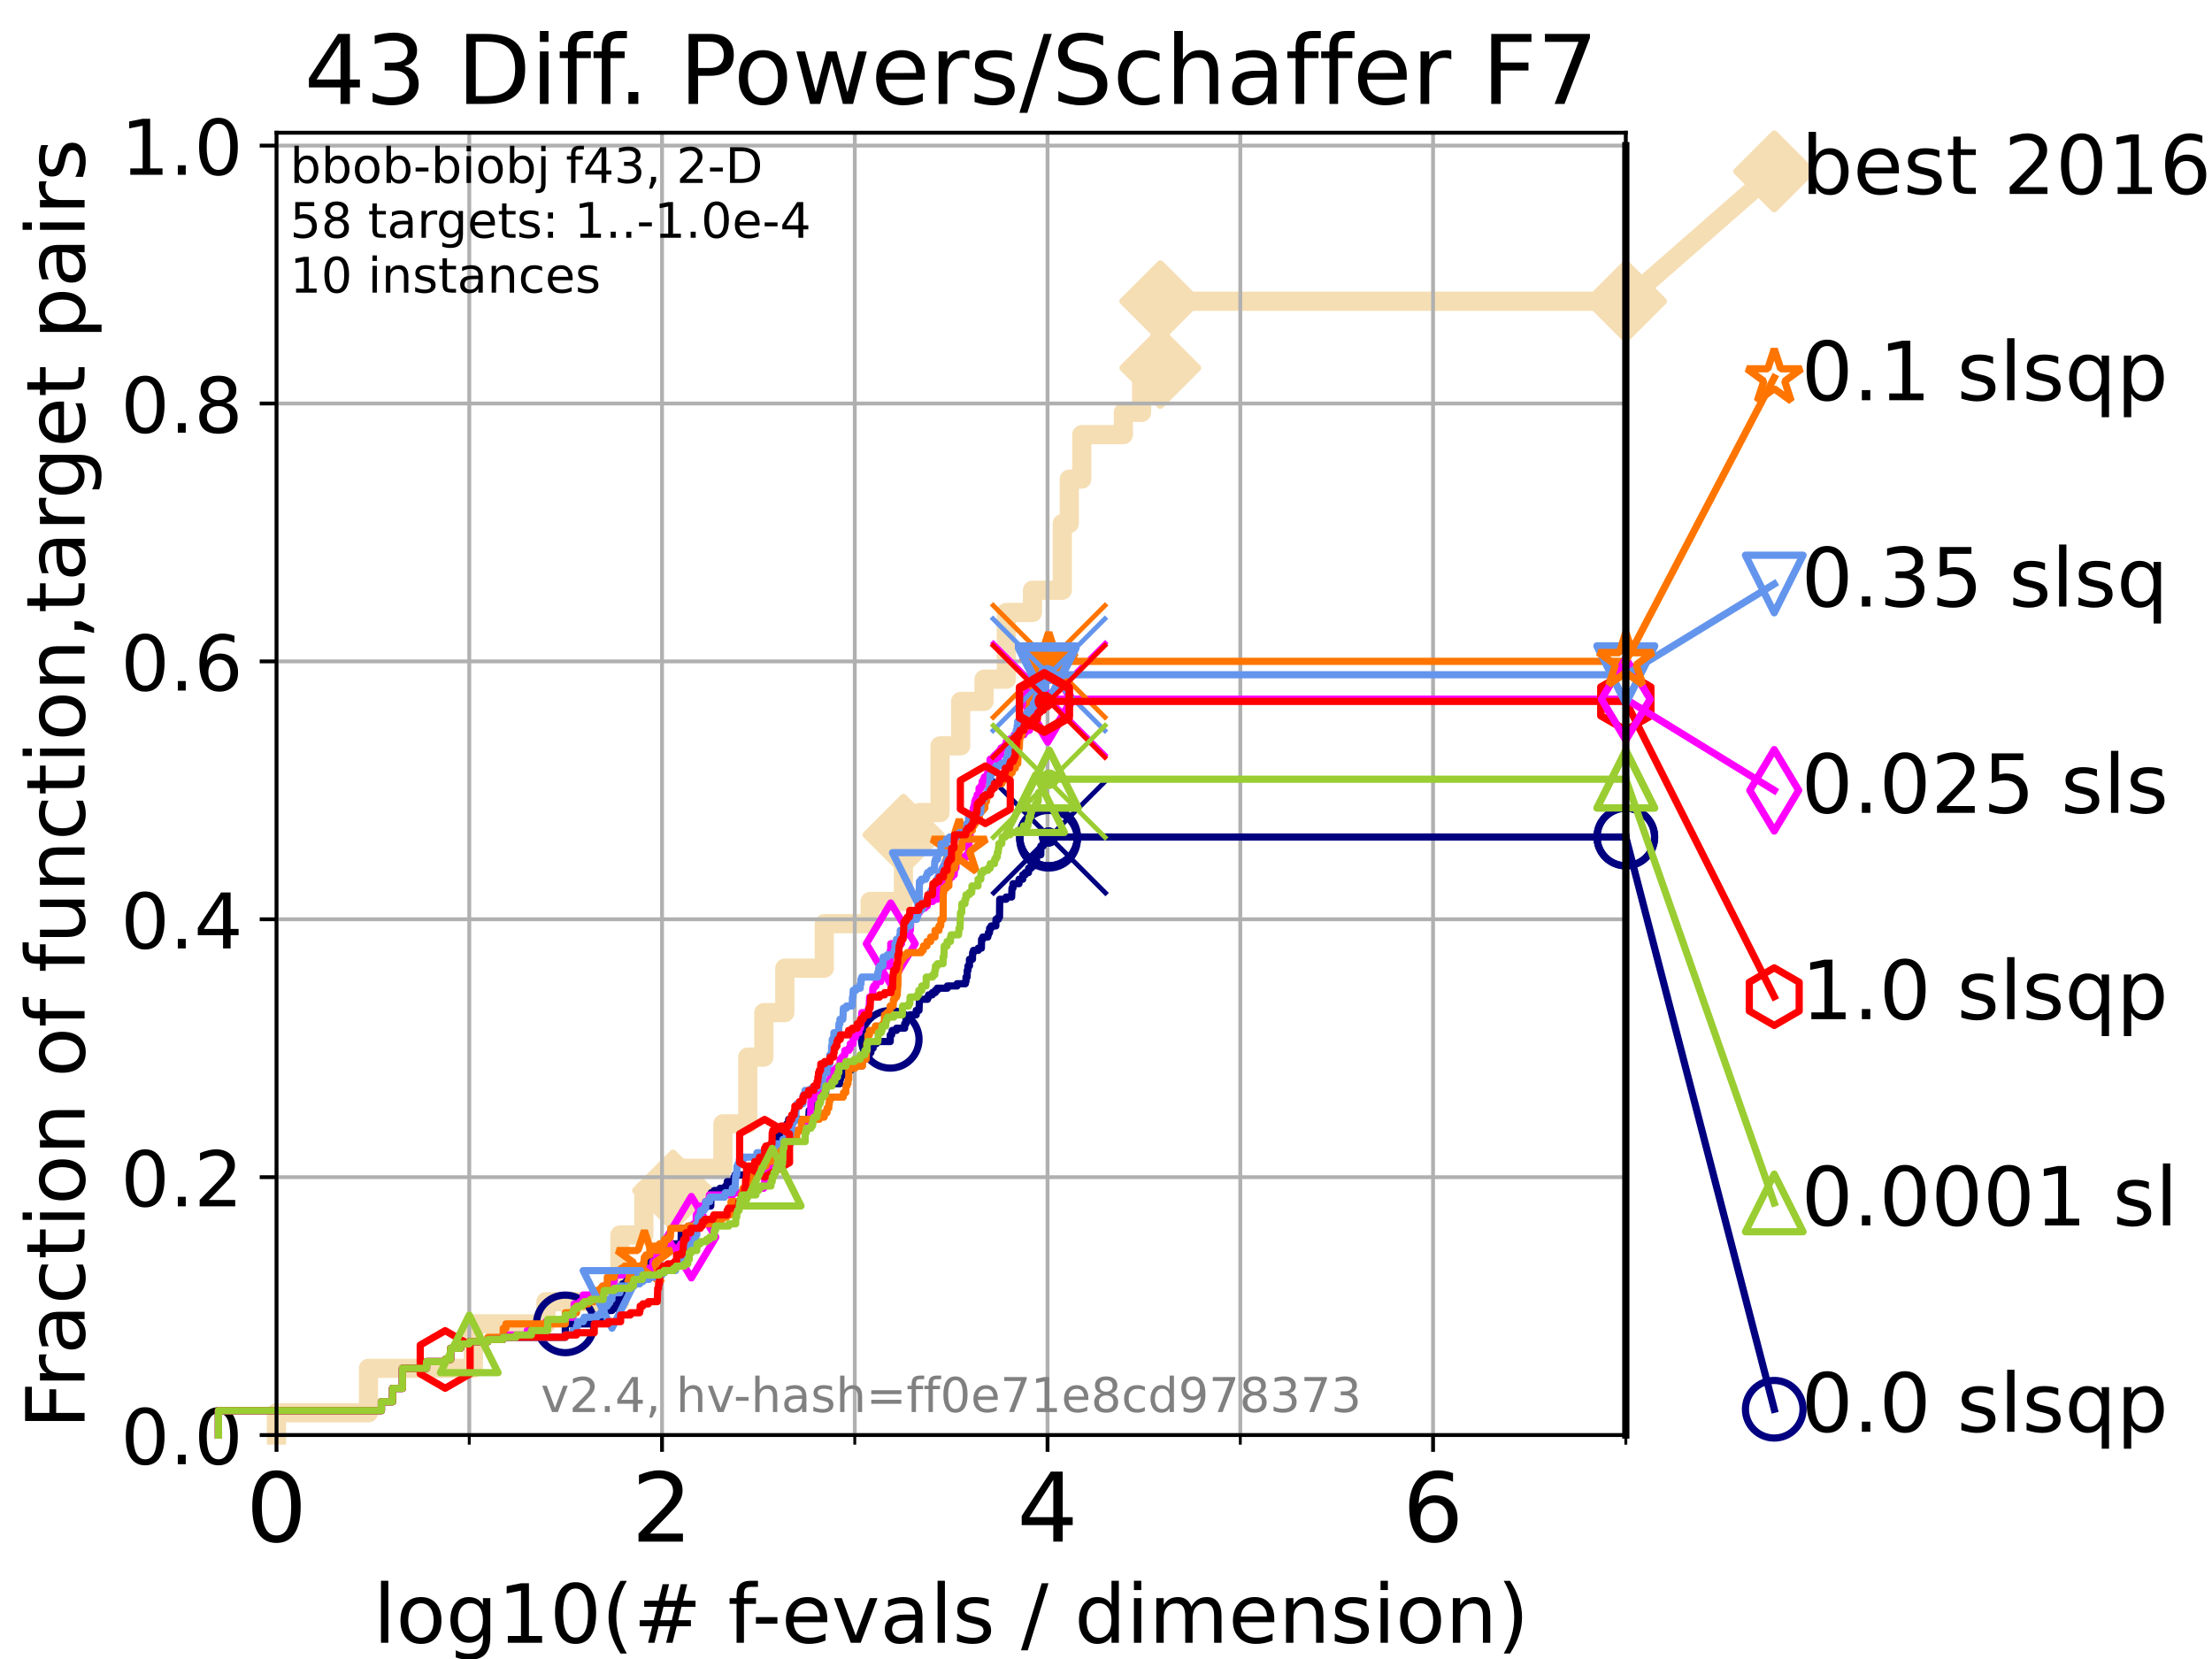 <?xml version="1.0" encoding="utf-8" standalone="no"?>
<!DOCTYPE svg PUBLIC "-//W3C//DTD SVG 1.1//EN"
  "http://www.w3.org/Graphics/SVG/1.1/DTD/svg11.dtd">
<!-- Created with matplotlib (https://matplotlib.org/) -->
<svg height="345.6pt" version="1.1" viewBox="0 0 460.8 345.6" width="460.8pt" xmlns="http://www.w3.org/2000/svg" xmlns:xlink="http://www.w3.org/1999/xlink">
 <defs>
  <style type="text/css">*{stroke-linecap:butt;stroke-linejoin:round;}</style>
 </defs>
 <g id="figure_1">
  <g id="patch_1">
   <path d="M 0 345.6 
L 460.8 345.6 
L 460.8 0 
L 0 0 
z
" style="fill:#ffffff;"/>
  </g>
  <g id="axes_1">
   <g id="patch_2">
    <path d="M 57.6 298.944 
L 338.688 298.944 
L 338.688 27.648 
L 57.6 27.648 
z
" style="fill:#ffffff;"/>
   </g>
   <g id="line2d_1">
    <path d="M 57.6 298.944 
L 57.6 294.313 
L 76.759 294.313 
L 76.759 285.05 
L 98.606 285.05 
L 98.606 275.788 
L 113.735 275.788 
L 113.735 271.157 
L 129.147 271.157 
L 129.147 257.263 
L 134.128 257.263 
L 134.128 248.001 
L 140.196 248.001 
L 140.196 243.37 
L 150.599 243.37 
L 150.599 234.107 
L 155.773 234.107 
L 155.773 220.214 
L 159.124 220.214 
L 159.124 210.951 
L 163.489 210.951 
L 163.489 201.689 
L 171.709 201.689 
L 171.709 192.426 
L 181.26 192.426 
L 181.26 187.795 
L 188.2 187.795 
L 188.2 173.901 
L 191.561 173.901 
L 191.561 169.27 
L 195.831 169.27 
L 195.831 155.377 
L 200.124 155.377 
L 200.124 146.114 
L 204.997 146.114 
L 204.997 141.483 
L 209.642 141.483 
L 209.642 127.589 
L 215.084 127.589 
L 215.084 122.958 
L 221.296 122.958 
L 221.296 109.065 
L 222.754 109.065 
L 222.754 99.802 
L 225.359 99.802 
L 225.359 90.54 
L 234.022 90.54 
L 234.022 85.909 
L 237.816 85.909 
L 237.816 76.646 
L 241.714 76.646 
L 241.714 62.753 
L 338.688 62.753 
" style="fill:none;stroke:#f5deb3;stroke-linecap:square;stroke-width:4;"/>
   </g>
   <g id="line2d_2">
    <defs>
     <path d="M 0 7.778 
L 7.778 0 
L 0 -7.778 
L -7.778 0 
z
" id="md0bbc69ce7" style="stroke:#f5deb3;stroke-linejoin:miter;stroke-width:1.5;"/>
    </defs>
    <g>
     <use style="fill:#f5deb3;stroke:#f5deb3;stroke-linejoin:miter;stroke-width:1.5;" x="140.196" xlink:href="#md0bbc69ce7" y="248.001"/>
     <use style="fill:#f5deb3;stroke:#f5deb3;stroke-linejoin:miter;stroke-width:1.5;" x="188.2" xlink:href="#md0bbc69ce7" y="173.901"/>
     <use style="fill:#f5deb3;stroke:#f5deb3;stroke-linejoin:miter;stroke-width:1.5;" x="241.714" xlink:href="#md0bbc69ce7" y="76.646"/>
     <use style="fill:#f5deb3;stroke:#f5deb3;stroke-linejoin:miter;stroke-width:1.5;" x="241.714" xlink:href="#md0bbc69ce7" y="62.753"/>
     <use style="fill:#f5deb3;stroke:#f5deb3;stroke-linejoin:miter;stroke-width:1.5;" x="338.688" xlink:href="#md0bbc69ce7" y="62.753"/>
    </g>
   </g>
   <g id="line2d_3">
    <path style="fill:none;stroke:#f5deb3;stroke-linecap:square;stroke-width:4;"/>
    <g/>
   </g>
   <g id="line2d_4">
    <path d="M 338.688 62.753 
L 369.608 35.706 
" style="fill:none;stroke:#f5deb3;stroke-linecap:square;stroke-width:4;"/>
    <g>
     <use style="fill:#f5deb3;stroke:#f5deb3;stroke-linejoin:miter;stroke-width:1.5;" x="338.688" xlink:href="#md0bbc69ce7" y="62.753"/>
     <use style="fill:#f5deb3;stroke:#f5deb3;stroke-linejoin:miter;stroke-width:1.5;" x="369.608" xlink:href="#md0bbc69ce7" y="35.706"/>
    </g>
   </g>
   <g id="matplotlib.axis_1">
    <g id="xtick_1">
     <g id="line2d_5">
      <path clip-path="url(#pbf85d52419)" d="M 57.6 298.944 
L 57.6 27.648 
" style="fill:none;stroke:#b0b0b0;stroke-linecap:square;stroke-width:0.8;"/>
     </g>
     <g id="line2d_6">
      <defs>
       <path d="M 0 0 
L 0 3.5 
" id="m55e14a575d" style="stroke:#000000;stroke-width:0.8;"/>
      </defs>
      <g>
       <use style="stroke:#000000;stroke-width:0.8;" x="57.6" xlink:href="#m55e14a575d" y="298.944"/>
      </g>
     </g>
     <g id="text_1">
      <!-- 0 -->
      <g transform="translate(51.237 321.141)scale(0.2 -0.2)">
       <defs>
        <path d="M 31.781 66.406 
Q 24.172 66.406 20.328 58.906 
Q 16.5 51.422 16.5 36.375 
Q 16.5 21.391 20.328 13.891 
Q 24.172 6.391 31.781 6.391 
Q 39.453 6.391 43.281 13.891 
Q 47.125 21.391 47.125 36.375 
Q 47.125 51.422 43.281 58.906 
Q 39.453 66.406 31.781 66.406 
z
M 31.781 74.219 
Q 44.047 74.219 50.516 64.516 
Q 56.984 54.828 56.984 36.375 
Q 56.984 17.969 50.516 8.266 
Q 44.047 -1.422 31.781 -1.422 
Q 19.531 -1.422 13.062 8.266 
Q 6.594 17.969 6.594 36.375 
Q 6.594 54.828 13.062 64.516 
Q 19.531 74.219 31.781 74.219 
z
" id="DejaVuSans-48"/>
       </defs>
       <use xlink:href="#DejaVuSans-48"/>
      </g>
     </g>
    </g>
    <g id="xtick_2">
     <g id="line2d_7">
      <path clip-path="url(#pbf85d52419)" d="M 137.911 298.944 
L 137.911 27.648 
" style="fill:none;stroke:#b0b0b0;stroke-linecap:square;stroke-width:0.8;"/>
     </g>
     <g id="line2d_8">
      <g>
       <use style="stroke:#000000;stroke-width:0.8;" x="137.911" xlink:href="#m55e14a575d" y="298.944"/>
      </g>
     </g>
     <g id="text_2">
      <!-- 2 -->
      <g transform="translate(131.548 321.141)scale(0.2 -0.2)">
       <defs>
        <path d="M 19.188 8.297 
L 53.609 8.297 
L 53.609 0 
L 7.328 0 
L 7.328 8.297 
Q 12.938 14.109 22.625 23.891 
Q 32.328 33.688 34.812 36.531 
Q 39.547 41.844 41.422 45.531 
Q 43.312 49.219 43.312 52.781 
Q 43.312 58.594 39.234 62.25 
Q 35.156 65.922 28.609 65.922 
Q 23.969 65.922 18.812 64.312 
Q 13.672 62.703 7.812 59.422 
L 7.812 69.391 
Q 13.766 71.781 18.938 73 
Q 24.125 74.219 28.422 74.219 
Q 39.75 74.219 46.484 68.547 
Q 53.219 62.891 53.219 53.422 
Q 53.219 48.922 51.531 44.891 
Q 49.859 40.875 45.406 35.406 
Q 44.188 33.984 37.641 27.219 
Q 31.109 20.453 19.188 8.297 
z
" id="DejaVuSans-50"/>
       </defs>
       <use xlink:href="#DejaVuSans-50"/>
      </g>
     </g>
    </g>
    <g id="xtick_3">
     <g id="line2d_9">
      <path clip-path="url(#pbf85d52419)" d="M 218.222 298.944 
L 218.222 27.648 
" style="fill:none;stroke:#b0b0b0;stroke-linecap:square;stroke-width:0.8;"/>
     </g>
     <g id="line2d_10">
      <g>
       <use style="stroke:#000000;stroke-width:0.8;" x="218.222" xlink:href="#m55e14a575d" y="298.944"/>
      </g>
     </g>
     <g id="text_3">
      <!-- 4 -->
      <g transform="translate(211.859 321.141)scale(0.2 -0.2)">
       <defs>
        <path d="M 37.797 64.312 
L 12.891 25.391 
L 37.797 25.391 
z
M 35.203 72.906 
L 47.609 72.906 
L 47.609 25.391 
L 58.016 25.391 
L 58.016 17.188 
L 47.609 17.188 
L 47.609 0 
L 37.797 0 
L 37.797 17.188 
L 4.891 17.188 
L 4.891 26.703 
z
" id="DejaVuSans-52"/>
       </defs>
       <use xlink:href="#DejaVuSans-52"/>
      </g>
     </g>
    </g>
    <g id="xtick_4">
     <g id="line2d_11">
      <path clip-path="url(#pbf85d52419)" d="M 298.533 298.944 
L 298.533 27.648 
" style="fill:none;stroke:#b0b0b0;stroke-linecap:square;stroke-width:0.8;"/>
     </g>
     <g id="line2d_12">
      <g>
       <use style="stroke:#000000;stroke-width:0.8;" x="298.533" xlink:href="#m55e14a575d" y="298.944"/>
      </g>
     </g>
     <g id="text_4">
      <!-- 6 -->
      <g transform="translate(292.17 321.141)scale(0.2 -0.2)">
       <defs>
        <path d="M 33.016 40.375 
Q 26.375 40.375 22.484 35.828 
Q 18.609 31.297 18.609 23.391 
Q 18.609 15.531 22.484 10.953 
Q 26.375 6.391 33.016 6.391 
Q 39.656 6.391 43.531 10.953 
Q 47.406 15.531 47.406 23.391 
Q 47.406 31.297 43.531 35.828 
Q 39.656 40.375 33.016 40.375 
z
M 52.594 71.297 
L 52.594 62.312 
Q 48.875 64.062 45.094 64.984 
Q 41.312 65.922 37.594 65.922 
Q 27.828 65.922 22.672 59.328 
Q 17.531 52.734 16.797 39.406 
Q 19.672 43.656 24.016 45.922 
Q 28.375 48.188 33.594 48.188 
Q 44.578 48.188 50.953 41.516 
Q 57.328 34.859 57.328 23.391 
Q 57.328 12.156 50.688 5.359 
Q 44.047 -1.422 33.016 -1.422 
Q 20.359 -1.422 13.672 8.266 
Q 6.984 17.969 6.984 36.375 
Q 6.984 53.656 15.188 63.938 
Q 23.391 74.219 37.203 74.219 
Q 40.922 74.219 44.703 73.484 
Q 48.484 72.75 52.594 71.297 
z
" id="DejaVuSans-54"/>
       </defs>
       <use xlink:href="#DejaVuSans-54"/>
      </g>
     </g>
    </g>
    <g id="xtick_5">
     <g id="line2d_13">
      <path clip-path="url(#pbf85d52419)" d="M 97.755 298.944 
L 97.755 27.648 
" style="fill:none;stroke:#b0b0b0;stroke-linecap:square;stroke-width:0.8;"/>
     </g>
     <g id="line2d_14">
      <defs>
       <path d="M 0 0 
L 0 2 
" id="ma83a8482f5" style="stroke:#000000;stroke-width:0.6;"/>
      </defs>
      <g>
       <use style="stroke:#000000;stroke-width:0.6;" x="97.755" xlink:href="#ma83a8482f5" y="298.944"/>
      </g>
     </g>
    </g>
    <g id="xtick_6">
     <g id="line2d_15">
      <path clip-path="url(#pbf85d52419)" d="M 178.066 298.944 
L 178.066 27.648 
" style="fill:none;stroke:#b0b0b0;stroke-linecap:square;stroke-width:0.8;"/>
     </g>
     <g id="line2d_16">
      <g>
       <use style="stroke:#000000;stroke-width:0.6;" x="178.066" xlink:href="#ma83a8482f5" y="298.944"/>
      </g>
     </g>
    </g>
    <g id="xtick_7">
     <g id="line2d_17">
      <path clip-path="url(#pbf85d52419)" d="M 258.377 298.944 
L 258.377 27.648 
" style="fill:none;stroke:#b0b0b0;stroke-linecap:square;stroke-width:0.8;"/>
     </g>
     <g id="line2d_18">
      <g>
       <use style="stroke:#000000;stroke-width:0.6;" x="258.377" xlink:href="#ma83a8482f5" y="298.944"/>
      </g>
     </g>
    </g>
    <g id="xtick_8">
     <g id="line2d_19">
      <path clip-path="url(#pbf85d52419)" d="M 338.688 298.944 
L 338.688 27.648 
" style="fill:none;stroke:#b0b0b0;stroke-linecap:square;stroke-width:0.8;"/>
     </g>
     <g id="line2d_20">
      <g>
       <use style="stroke:#000000;stroke-width:0.6;" x="338.688" xlink:href="#ma83a8482f5" y="298.944"/>
      </g>
     </g>
    </g>
    <g id="text_5">
     <!-- log10(# f-evals / dimension) -->
     <g transform="translate(77.764 342.218)scale(0.17 -0.17)">
      <defs>
       <path d="M 9.422 75.984 
L 18.406 75.984 
L 18.406 0 
L 9.422 0 
z
" id="DejaVuSans-108"/>
       <path d="M 30.609 48.391 
Q 23.391 48.391 19.188 42.75 
Q 14.984 37.109 14.984 27.297 
Q 14.984 17.484 19.156 11.844 
Q 23.344 6.203 30.609 6.203 
Q 37.797 6.203 41.984 11.859 
Q 46.188 17.531 46.188 27.297 
Q 46.188 37.016 41.984 42.703 
Q 37.797 48.391 30.609 48.391 
z
M 30.609 56 
Q 42.328 56 49.016 48.375 
Q 55.719 40.766 55.719 27.297 
Q 55.719 13.875 49.016 6.219 
Q 42.328 -1.422 30.609 -1.422 
Q 18.844 -1.422 12.172 6.219 
Q 5.516 13.875 5.516 27.297 
Q 5.516 40.766 12.172 48.375 
Q 18.844 56 30.609 56 
z
" id="DejaVuSans-111"/>
       <path d="M 45.406 27.984 
Q 45.406 37.75 41.375 43.109 
Q 37.359 48.484 30.078 48.484 
Q 22.859 48.484 18.828 43.109 
Q 14.797 37.75 14.797 27.984 
Q 14.797 18.266 18.828 12.891 
Q 22.859 7.516 30.078 7.516 
Q 37.359 7.516 41.375 12.891 
Q 45.406 18.266 45.406 27.984 
z
M 54.391 6.781 
Q 54.391 -7.172 48.188 -13.984 
Q 42 -20.797 29.203 -20.797 
Q 24.469 -20.797 20.266 -20.094 
Q 16.062 -19.391 12.109 -17.922 
L 12.109 -9.188 
Q 16.062 -11.328 19.922 -12.344 
Q 23.781 -13.375 27.781 -13.375 
Q 36.625 -13.375 41.016 -8.766 
Q 45.406 -4.156 45.406 5.172 
L 45.406 9.625 
Q 42.625 4.781 38.281 2.391 
Q 33.938 0 27.875 0 
Q 17.828 0 11.672 7.656 
Q 5.516 15.328 5.516 27.984 
Q 5.516 40.672 11.672 48.328 
Q 17.828 56 27.875 56 
Q 33.938 56 38.281 53.609 
Q 42.625 51.219 45.406 46.391 
L 45.406 54.688 
L 54.391 54.688 
z
" id="DejaVuSans-103"/>
       <path d="M 12.406 8.297 
L 28.516 8.297 
L 28.516 63.922 
L 10.984 60.406 
L 10.984 69.391 
L 28.422 72.906 
L 38.281 72.906 
L 38.281 8.297 
L 54.391 8.297 
L 54.391 0 
L 12.406 0 
z
" id="DejaVuSans-49"/>
       <path d="M 31 75.875 
Q 24.469 64.656 21.281 53.656 
Q 18.109 42.672 18.109 31.391 
Q 18.109 20.125 21.312 9.062 
Q 24.516 -2 31 -13.188 
L 23.188 -13.188 
Q 15.875 -1.703 12.234 9.375 
Q 8.594 20.453 8.594 31.391 
Q 8.594 42.281 12.203 53.312 
Q 15.828 64.359 23.188 75.875 
z
" id="DejaVuSans-40"/>
       <path d="M 51.125 44 
L 36.922 44 
L 32.812 27.688 
L 47.125 27.688 
z
M 43.797 71.781 
L 38.719 51.516 
L 52.984 51.516 
L 58.109 71.781 
L 65.922 71.781 
L 60.891 51.516 
L 76.125 51.516 
L 76.125 44 
L 58.984 44 
L 54.984 27.688 
L 70.516 27.688 
L 70.516 20.219 
L 53.078 20.219 
L 48 0 
L 40.188 0 
L 45.219 20.219 
L 30.906 20.219 
L 25.875 0 
L 18.016 0 
L 23.094 20.219 
L 7.719 20.219 
L 7.719 27.688 
L 24.906 27.688 
L 29 44 
L 13.281 44 
L 13.281 51.516 
L 30.906 51.516 
L 35.891 71.781 
z
" id="DejaVuSans-35"/>
       <path id="DejaVuSans-32"/>
       <path d="M 37.109 75.984 
L 37.109 68.5 
L 28.516 68.5 
Q 23.688 68.5 21.797 66.547 
Q 19.922 64.594 19.922 59.516 
L 19.922 54.688 
L 34.719 54.688 
L 34.719 47.703 
L 19.922 47.703 
L 19.922 0 
L 10.891 0 
L 10.891 47.703 
L 2.297 47.703 
L 2.297 54.688 
L 10.891 54.688 
L 10.891 58.5 
Q 10.891 67.625 15.141 71.797 
Q 19.391 75.984 28.609 75.984 
z
" id="DejaVuSans-102"/>
       <path d="M 4.891 31.391 
L 31.203 31.391 
L 31.203 23.391 
L 4.891 23.391 
z
" id="DejaVuSans-45"/>
       <path d="M 56.203 29.594 
L 56.203 25.203 
L 14.891 25.203 
Q 15.484 15.922 20.484 11.062 
Q 25.484 6.203 34.422 6.203 
Q 39.594 6.203 44.453 7.469 
Q 49.312 8.734 54.109 11.281 
L 54.109 2.781 
Q 49.266 0.734 44.188 -0.344 
Q 39.109 -1.422 33.891 -1.422 
Q 20.797 -1.422 13.156 6.188 
Q 5.516 13.812 5.516 26.812 
Q 5.516 40.234 12.766 48.109 
Q 20.016 56 32.328 56 
Q 43.359 56 49.781 48.891 
Q 56.203 41.797 56.203 29.594 
z
M 47.219 32.234 
Q 47.125 39.594 43.094 43.984 
Q 39.062 48.391 32.422 48.391 
Q 24.906 48.391 20.391 44.141 
Q 15.875 39.891 15.188 32.172 
z
" id="DejaVuSans-101"/>
       <path d="M 2.984 54.688 
L 12.5 54.688 
L 29.594 8.797 
L 46.688 54.688 
L 56.203 54.688 
L 35.688 0 
L 23.484 0 
z
" id="DejaVuSans-118"/>
       <path d="M 34.281 27.484 
Q 23.391 27.484 19.188 25 
Q 14.984 22.516 14.984 16.5 
Q 14.984 11.719 18.141 8.906 
Q 21.297 6.109 26.703 6.109 
Q 34.188 6.109 38.703 11.406 
Q 43.219 16.703 43.219 25.484 
L 43.219 27.484 
z
M 52.203 31.203 
L 52.203 0 
L 43.219 0 
L 43.219 8.297 
Q 40.141 3.328 35.547 0.953 
Q 30.953 -1.422 24.312 -1.422 
Q 15.922 -1.422 10.953 3.297 
Q 6 8.016 6 15.922 
Q 6 25.141 12.172 29.828 
Q 18.359 34.516 30.609 34.516 
L 43.219 34.516 
L 43.219 35.406 
Q 43.219 41.609 39.141 45 
Q 35.062 48.391 27.688 48.391 
Q 23 48.391 18.547 47.266 
Q 14.109 46.141 10.016 43.891 
L 10.016 52.203 
Q 14.938 54.109 19.578 55.047 
Q 24.219 56 28.609 56 
Q 40.484 56 46.344 49.844 
Q 52.203 43.703 52.203 31.203 
z
" id="DejaVuSans-97"/>
       <path d="M 44.281 53.078 
L 44.281 44.578 
Q 40.484 46.531 36.375 47.5 
Q 32.281 48.484 27.875 48.484 
Q 21.188 48.484 17.844 46.438 
Q 14.5 44.391 14.5 40.281 
Q 14.5 37.156 16.891 35.375 
Q 19.281 33.594 26.516 31.984 
L 29.594 31.297 
Q 39.156 29.25 43.188 25.516 
Q 47.219 21.781 47.219 15.094 
Q 47.219 7.469 41.188 3.016 
Q 35.156 -1.422 24.609 -1.422 
Q 20.219 -1.422 15.453 -0.562 
Q 10.688 0.297 5.422 2 
L 5.422 11.281 
Q 10.406 8.688 15.234 7.391 
Q 20.062 6.109 24.812 6.109 
Q 31.156 6.109 34.562 8.281 
Q 37.984 10.453 37.984 14.406 
Q 37.984 18.062 35.516 20.016 
Q 33.062 21.969 24.703 23.781 
L 21.578 24.516 
Q 13.234 26.266 9.516 29.906 
Q 5.812 33.547 5.812 39.891 
Q 5.812 47.609 11.281 51.797 
Q 16.75 56 26.812 56 
Q 31.781 56 36.172 55.266 
Q 40.578 54.547 44.281 53.078 
z
" id="DejaVuSans-115"/>
       <path d="M 25.391 72.906 
L 33.688 72.906 
L 8.297 -9.281 
L 0 -9.281 
z
" id="DejaVuSans-47"/>
       <path d="M 45.406 46.391 
L 45.406 75.984 
L 54.391 75.984 
L 54.391 0 
L 45.406 0 
L 45.406 8.203 
Q 42.578 3.328 38.25 0.953 
Q 33.938 -1.422 27.875 -1.422 
Q 17.969 -1.422 11.734 6.484 
Q 5.516 14.406 5.516 27.297 
Q 5.516 40.188 11.734 48.094 
Q 17.969 56 27.875 56 
Q 33.938 56 38.25 53.625 
Q 42.578 51.266 45.406 46.391 
z
M 14.797 27.297 
Q 14.797 17.391 18.875 11.75 
Q 22.953 6.109 30.078 6.109 
Q 37.203 6.109 41.297 11.75 
Q 45.406 17.391 45.406 27.297 
Q 45.406 37.203 41.297 42.844 
Q 37.203 48.484 30.078 48.484 
Q 22.953 48.484 18.875 42.844 
Q 14.797 37.203 14.797 27.297 
z
" id="DejaVuSans-100"/>
       <path d="M 9.422 54.688 
L 18.406 54.688 
L 18.406 0 
L 9.422 0 
z
M 9.422 75.984 
L 18.406 75.984 
L 18.406 64.594 
L 9.422 64.594 
z
" id="DejaVuSans-105"/>
       <path d="M 52 44.188 
Q 55.375 50.25 60.062 53.125 
Q 64.75 56 71.094 56 
Q 79.641 56 84.281 50.016 
Q 88.922 44.047 88.922 33.016 
L 88.922 0 
L 79.891 0 
L 79.891 32.719 
Q 79.891 40.578 77.094 44.375 
Q 74.312 48.188 68.609 48.188 
Q 61.625 48.188 57.562 43.547 
Q 53.516 38.922 53.516 30.906 
L 53.516 0 
L 44.484 0 
L 44.484 32.719 
Q 44.484 40.625 41.703 44.406 
Q 38.922 48.188 33.109 48.188 
Q 26.219 48.188 22.156 43.531 
Q 18.109 38.875 18.109 30.906 
L 18.109 0 
L 9.078 0 
L 9.078 54.688 
L 18.109 54.688 
L 18.109 46.188 
Q 21.188 51.219 25.484 53.609 
Q 29.781 56 35.688 56 
Q 41.656 56 45.828 52.969 
Q 50 49.953 52 44.188 
z
" id="DejaVuSans-109"/>
       <path d="M 54.891 33.016 
L 54.891 0 
L 45.906 0 
L 45.906 32.719 
Q 45.906 40.484 42.875 44.328 
Q 39.844 48.188 33.797 48.188 
Q 26.516 48.188 22.312 43.547 
Q 18.109 38.922 18.109 30.906 
L 18.109 0 
L 9.078 0 
L 9.078 54.688 
L 18.109 54.688 
L 18.109 46.188 
Q 21.344 51.125 25.703 53.562 
Q 30.078 56 35.797 56 
Q 45.219 56 50.047 50.172 
Q 54.891 44.344 54.891 33.016 
z
" id="DejaVuSans-110"/>
       <path d="M 8.016 75.875 
L 15.828 75.875 
Q 23.141 64.359 26.781 53.312 
Q 30.422 42.281 30.422 31.391 
Q 30.422 20.453 26.781 9.375 
Q 23.141 -1.703 15.828 -13.188 
L 8.016 -13.188 
Q 14.5 -2 17.703 9.062 
Q 20.906 20.125 20.906 31.391 
Q 20.906 42.672 17.703 53.656 
Q 14.5 64.656 8.016 75.875 
z
" id="DejaVuSans-41"/>
      </defs>
      <use xlink:href="#DejaVuSans-108"/>
      <use x="27.783" xlink:href="#DejaVuSans-111"/>
      <use x="88.965" xlink:href="#DejaVuSans-103"/>
      <use x="152.441" xlink:href="#DejaVuSans-49"/>
      <use x="216.064" xlink:href="#DejaVuSans-48"/>
      <use x="279.688" xlink:href="#DejaVuSans-40"/>
      <use x="318.701" xlink:href="#DejaVuSans-35"/>
      <use x="402.49" xlink:href="#DejaVuSans-32"/>
      <use x="434.277" xlink:href="#DejaVuSans-102"/>
      <use x="463.982" xlink:href="#DejaVuSans-45"/>
      <use x="500.066" xlink:href="#DejaVuSans-101"/>
      <use x="561.59" xlink:href="#DejaVuSans-118"/>
      <use x="620.77" xlink:href="#DejaVuSans-97"/>
      <use x="682.049" xlink:href="#DejaVuSans-108"/>
      <use x="709.832" xlink:href="#DejaVuSans-115"/>
      <use x="761.932" xlink:href="#DejaVuSans-32"/>
      <use x="793.719" xlink:href="#DejaVuSans-47"/>
      <use x="827.41" xlink:href="#DejaVuSans-32"/>
      <use x="859.197" xlink:href="#DejaVuSans-100"/>
      <use x="922.674" xlink:href="#DejaVuSans-105"/>
      <use x="950.457" xlink:href="#DejaVuSans-109"/>
      <use x="1047.869" xlink:href="#DejaVuSans-101"/>
      <use x="1109.393" xlink:href="#DejaVuSans-110"/>
      <use x="1172.771" xlink:href="#DejaVuSans-115"/>
      <use x="1224.871" xlink:href="#DejaVuSans-105"/>
      <use x="1252.654" xlink:href="#DejaVuSans-111"/>
      <use x="1313.836" xlink:href="#DejaVuSans-110"/>
      <use x="1377.215" xlink:href="#DejaVuSans-41"/>
     </g>
    </g>
   </g>
   <g id="matplotlib.axis_2">
    <g id="ytick_1">
     <g id="line2d_21">
      <path clip-path="url(#pbf85d52419)" d="M 57.6 298.944 
L 338.688 298.944 
" style="fill:none;stroke:#b0b0b0;stroke-linecap:square;stroke-width:0.8;"/>
     </g>
     <g id="line2d_22">
      <defs>
       <path d="M 0 0 
L -3.5 0 
" id="mebbeff3497" style="stroke:#000000;stroke-width:0.8;"/>
      </defs>
      <g>
       <use style="stroke:#000000;stroke-width:0.8;" x="57.6" xlink:href="#mebbeff3497" y="298.944"/>
      </g>
     </g>
     <g id="text_6">
      <!-- 0.0 -->
      <g transform="translate(25.155 305.023)scale(0.16 -0.16)">
       <defs>
        <path d="M 10.688 12.406 
L 21 12.406 
L 21 0 
L 10.688 0 
z
" id="DejaVuSans-46"/>
       </defs>
       <use xlink:href="#DejaVuSans-48"/>
       <use x="63.623" xlink:href="#DejaVuSans-46"/>
       <use x="95.41" xlink:href="#DejaVuSans-48"/>
      </g>
     </g>
    </g>
    <g id="ytick_2">
     <g id="line2d_23">
      <path clip-path="url(#pbf85d52419)" d="M 57.6 245.222 
L 338.688 245.222 
" style="fill:none;stroke:#b0b0b0;stroke-linecap:square;stroke-width:0.8;"/>
     </g>
     <g id="line2d_24">
      <g>
       <use style="stroke:#000000;stroke-width:0.8;" x="57.6" xlink:href="#mebbeff3497" y="245.222"/>
      </g>
     </g>
     <g id="text_7">
      <!-- 0.2 -->
      <g transform="translate(25.155 251.301)scale(0.16 -0.16)">
       <use xlink:href="#DejaVuSans-48"/>
       <use x="63.623" xlink:href="#DejaVuSans-46"/>
       <use x="95.41" xlink:href="#DejaVuSans-50"/>
      </g>
     </g>
    </g>
    <g id="ytick_3">
     <g id="line2d_25">
      <path clip-path="url(#pbf85d52419)" d="M 57.6 191.5 
L 338.688 191.5 
" style="fill:none;stroke:#b0b0b0;stroke-linecap:square;stroke-width:0.8;"/>
     </g>
     <g id="line2d_26">
      <g>
       <use style="stroke:#000000;stroke-width:0.8;" x="57.6" xlink:href="#mebbeff3497" y="191.5"/>
      </g>
     </g>
     <g id="text_8">
      <!-- 0.4 -->
      <g transform="translate(25.155 197.579)scale(0.16 -0.16)">
       <use xlink:href="#DejaVuSans-48"/>
       <use x="63.623" xlink:href="#DejaVuSans-46"/>
       <use x="95.41" xlink:href="#DejaVuSans-52"/>
      </g>
     </g>
    </g>
    <g id="ytick_4">
     <g id="line2d_27">
      <path clip-path="url(#pbf85d52419)" d="M 57.6 137.778 
L 338.688 137.778 
" style="fill:none;stroke:#b0b0b0;stroke-linecap:square;stroke-width:0.8;"/>
     </g>
     <g id="line2d_28">
      <g>
       <use style="stroke:#000000;stroke-width:0.8;" x="57.6" xlink:href="#mebbeff3497" y="137.778"/>
      </g>
     </g>
     <g id="text_9">
      <!-- 0.6 -->
      <g transform="translate(25.155 143.857)scale(0.16 -0.16)">
       <use xlink:href="#DejaVuSans-48"/>
       <use x="63.623" xlink:href="#DejaVuSans-46"/>
       <use x="95.41" xlink:href="#DejaVuSans-54"/>
      </g>
     </g>
    </g>
    <g id="ytick_5">
     <g id="line2d_29">
      <path clip-path="url(#pbf85d52419)" d="M 57.6 84.056 
L 338.688 84.056 
" style="fill:none;stroke:#b0b0b0;stroke-linecap:square;stroke-width:0.8;"/>
     </g>
     <g id="line2d_30">
      <g>
       <use style="stroke:#000000;stroke-width:0.8;" x="57.6" xlink:href="#mebbeff3497" y="84.056"/>
      </g>
     </g>
     <g id="text_10">
      <!-- 0.8 -->
      <g transform="translate(25.155 90.135)scale(0.16 -0.16)">
       <defs>
        <path d="M 31.781 34.625 
Q 24.75 34.625 20.719 30.859 
Q 16.703 27.094 16.703 20.516 
Q 16.703 13.922 20.719 10.156 
Q 24.75 6.391 31.781 6.391 
Q 38.812 6.391 42.859 10.172 
Q 46.922 13.969 46.922 20.516 
Q 46.922 27.094 42.891 30.859 
Q 38.875 34.625 31.781 34.625 
z
M 21.922 38.812 
Q 15.578 40.375 12.031 44.719 
Q 8.5 49.078 8.5 55.328 
Q 8.5 64.062 14.719 69.141 
Q 20.953 74.219 31.781 74.219 
Q 42.672 74.219 48.875 69.141 
Q 55.078 64.062 55.078 55.328 
Q 55.078 49.078 51.531 44.719 
Q 48 40.375 41.703 38.812 
Q 48.828 37.156 52.797 32.312 
Q 56.781 27.484 56.781 20.516 
Q 56.781 9.906 50.312 4.234 
Q 43.844 -1.422 31.781 -1.422 
Q 19.734 -1.422 13.25 4.234 
Q 6.781 9.906 6.781 20.516 
Q 6.781 27.484 10.781 32.312 
Q 14.797 37.156 21.922 38.812 
z
M 18.312 54.391 
Q 18.312 48.734 21.844 45.562 
Q 25.391 42.391 31.781 42.391 
Q 38.141 42.391 41.719 45.562 
Q 45.312 48.734 45.312 54.391 
Q 45.312 60.062 41.719 63.234 
Q 38.141 66.406 31.781 66.406 
Q 25.391 66.406 21.844 63.234 
Q 18.312 60.062 18.312 54.391 
z
" id="DejaVuSans-56"/>
       </defs>
       <use xlink:href="#DejaVuSans-48"/>
       <use x="63.623" xlink:href="#DejaVuSans-46"/>
       <use x="95.41" xlink:href="#DejaVuSans-56"/>
      </g>
     </g>
    </g>
    <g id="ytick_6">
     <g id="line2d_31">
      <path clip-path="url(#pbf85d52419)" d="M 57.6 30.334 
L 338.688 30.334 
" style="fill:none;stroke:#b0b0b0;stroke-linecap:square;stroke-width:0.8;"/>
     </g>
     <g id="line2d_32">
      <g>
       <use style="stroke:#000000;stroke-width:0.8;" x="57.6" xlink:href="#mebbeff3497" y="30.334"/>
      </g>
     </g>
     <g id="text_11">
      <!-- 1.0 -->
      <g transform="translate(25.155 36.413)scale(0.16 -0.16)">
       <use xlink:href="#DejaVuSans-49"/>
       <use x="63.623" xlink:href="#DejaVuSans-46"/>
       <use x="95.41" xlink:href="#DejaVuSans-48"/>
      </g>
     </g>
    </g>
    <g id="text_12">
     <!-- Fraction of function,target pairs -->
     <g transform="translate(17.62 297.681)rotate(-90)scale(0.17 -0.17)">
      <defs>
       <path d="M 9.812 72.906 
L 51.703 72.906 
L 51.703 64.594 
L 19.672 64.594 
L 19.672 43.109 
L 48.578 43.109 
L 48.578 34.812 
L 19.672 34.812 
L 19.672 0 
L 9.812 0 
z
" id="DejaVuSans-70"/>
       <path d="M 41.109 46.297 
Q 39.594 47.172 37.812 47.578 
Q 36.031 48 33.891 48 
Q 26.266 48 22.188 43.047 
Q 18.109 38.094 18.109 28.812 
L 18.109 0 
L 9.078 0 
L 9.078 54.688 
L 18.109 54.688 
L 18.109 46.188 
Q 20.953 51.172 25.484 53.578 
Q 30.031 56 36.531 56 
Q 37.453 56 38.578 55.875 
Q 39.703 55.766 41.062 55.516 
z
" id="DejaVuSans-114"/>
       <path d="M 48.781 52.594 
L 48.781 44.188 
Q 44.969 46.297 41.141 47.344 
Q 37.312 48.391 33.406 48.391 
Q 24.656 48.391 19.812 42.844 
Q 14.984 37.312 14.984 27.297 
Q 14.984 17.281 19.812 11.734 
Q 24.656 6.203 33.406 6.203 
Q 37.312 6.203 41.141 7.25 
Q 44.969 8.297 48.781 10.406 
L 48.781 2.094 
Q 45.016 0.344 40.984 -0.531 
Q 36.969 -1.422 32.422 -1.422 
Q 20.062 -1.422 12.781 6.344 
Q 5.516 14.109 5.516 27.297 
Q 5.516 40.672 12.859 48.328 
Q 20.219 56 33.016 56 
Q 37.156 56 41.109 55.141 
Q 45.062 54.297 48.781 52.594 
z
" id="DejaVuSans-99"/>
       <path d="M 18.312 70.219 
L 18.312 54.688 
L 36.812 54.688 
L 36.812 47.703 
L 18.312 47.703 
L 18.312 18.016 
Q 18.312 11.328 20.141 9.422 
Q 21.969 7.516 27.594 7.516 
L 36.812 7.516 
L 36.812 0 
L 27.594 0 
Q 17.188 0 13.234 3.875 
Q 9.281 7.766 9.281 18.016 
L 9.281 47.703 
L 2.688 47.703 
L 2.688 54.688 
L 9.281 54.688 
L 9.281 70.219 
z
" id="DejaVuSans-116"/>
       <path d="M 8.5 21.578 
L 8.5 54.688 
L 17.484 54.688 
L 17.484 21.922 
Q 17.484 14.156 20.5 10.266 
Q 23.531 6.391 29.594 6.391 
Q 36.859 6.391 41.078 11.031 
Q 45.312 15.672 45.312 23.688 
L 45.312 54.688 
L 54.297 54.688 
L 54.297 0 
L 45.312 0 
L 45.312 8.406 
Q 42.047 3.422 37.719 1 
Q 33.406 -1.422 27.688 -1.422 
Q 18.266 -1.422 13.375 4.438 
Q 8.5 10.297 8.5 21.578 
z
M 31.109 56 
z
" id="DejaVuSans-117"/>
       <path d="M 11.719 12.406 
L 22.016 12.406 
L 22.016 4 
L 14.016 -11.625 
L 7.719 -11.625 
L 11.719 4 
z
" id="DejaVuSans-44"/>
       <path d="M 18.109 8.203 
L 18.109 -20.797 
L 9.078 -20.797 
L 9.078 54.688 
L 18.109 54.688 
L 18.109 46.391 
Q 20.953 51.266 25.266 53.625 
Q 29.594 56 35.594 56 
Q 45.562 56 51.781 48.094 
Q 58.016 40.188 58.016 27.297 
Q 58.016 14.406 51.781 6.484 
Q 45.562 -1.422 35.594 -1.422 
Q 29.594 -1.422 25.266 0.953 
Q 20.953 3.328 18.109 8.203 
z
M 48.688 27.297 
Q 48.688 37.203 44.609 42.844 
Q 40.531 48.484 33.406 48.484 
Q 26.266 48.484 22.188 42.844 
Q 18.109 37.203 18.109 27.297 
Q 18.109 17.391 22.188 11.75 
Q 26.266 6.109 33.406 6.109 
Q 40.531 6.109 44.609 11.75 
Q 48.688 17.391 48.688 27.297 
z
" id="DejaVuSans-112"/>
      </defs>
      <use xlink:href="#DejaVuSans-70"/>
      <use x="50.27" xlink:href="#DejaVuSans-114"/>
      <use x="91.383" xlink:href="#DejaVuSans-97"/>
      <use x="152.662" xlink:href="#DejaVuSans-99"/>
      <use x="207.643" xlink:href="#DejaVuSans-116"/>
      <use x="246.852" xlink:href="#DejaVuSans-105"/>
      <use x="274.635" xlink:href="#DejaVuSans-111"/>
      <use x="335.816" xlink:href="#DejaVuSans-110"/>
      <use x="399.195" xlink:href="#DejaVuSans-32"/>
      <use x="430.982" xlink:href="#DejaVuSans-111"/>
      <use x="492.164" xlink:href="#DejaVuSans-102"/>
      <use x="527.369" xlink:href="#DejaVuSans-32"/>
      <use x="559.156" xlink:href="#DejaVuSans-102"/>
      <use x="594.361" xlink:href="#DejaVuSans-117"/>
      <use x="657.74" xlink:href="#DejaVuSans-110"/>
      <use x="721.119" xlink:href="#DejaVuSans-99"/>
      <use x="776.1" xlink:href="#DejaVuSans-116"/>
      <use x="815.309" xlink:href="#DejaVuSans-105"/>
      <use x="843.092" xlink:href="#DejaVuSans-111"/>
      <use x="904.273" xlink:href="#DejaVuSans-110"/>
      <use x="967.652" xlink:href="#DejaVuSans-44"/>
      <use x="999.439" xlink:href="#DejaVuSans-116"/>
      <use x="1038.648" xlink:href="#DejaVuSans-97"/>
      <use x="1099.928" xlink:href="#DejaVuSans-114"/>
      <use x="1139.291" xlink:href="#DejaVuSans-103"/>
      <use x="1202.768" xlink:href="#DejaVuSans-101"/>
      <use x="1264.291" xlink:href="#DejaVuSans-116"/>
      <use x="1303.5" xlink:href="#DejaVuSans-32"/>
      <use x="1335.287" xlink:href="#DejaVuSans-112"/>
      <use x="1398.764" xlink:href="#DejaVuSans-97"/>
      <use x="1460.043" xlink:href="#DejaVuSans-105"/>
      <use x="1487.826" xlink:href="#DejaVuSans-114"/>
      <use x="1528.939" xlink:href="#DejaVuSans-115"/>
     </g>
    </g>
   </g>
   <g id="line2d_33">
    <defs>
     <path d="M 0 1.5 
C 0.398 1.5 0.779 1.342 1.061 1.061 
C 1.342 0.779 1.5 0.398 1.5 0 
C 1.5 -0.398 1.342 -0.779 1.061 -1.061 
C 0.779 -1.342 0.398 -1.5 0 -1.5 
C -0.398 -1.5 -0.779 -1.342 -1.061 -1.061 
C -1.342 -0.779 -1.5 -0.398 -1.5 0 
C -1.5 0.398 -1.342 0.779 -1.061 1.061 
C -0.779 1.342 -0.398 1.5 0 1.5 
z
" id="m14bd2b2e9d" style="stroke:#f5deb3;"/>
    </defs>
    <g>
     <use style="fill:#f5deb3;stroke:#f5deb3;" x="241.714" xlink:href="#m14bd2b2e9d" y="62.753"/>
     <use style="fill:#f5deb3;stroke:#f5deb3;" x="241.714" xlink:href="#m14bd2b2e9d" y="62.753"/>
    </g>
   </g>
   <g id="line2d_34">
    <defs>
     <path d="M 0 1.5 
C 0.398 1.5 0.779 1.342 1.061 1.061 
C 1.342 0.779 1.5 0.398 1.5 0 
C 1.5 -0.398 1.342 -0.779 1.061 -1.061 
C 0.779 -1.342 0.398 -1.5 0 -1.5 
C -0.398 -1.5 -0.779 -1.342 -1.061 -1.061 
C -1.342 -0.779 -1.5 -0.398 -1.5 0 
C -1.5 0.398 -1.342 0.779 -1.061 1.061 
C -0.779 1.342 -0.398 1.5 0 1.5 
z
" id="m51441a8a00" style="stroke:#000080;"/>
    </defs>
    <g>
     <use style="fill:#000080;stroke:#000080;" x="218.435" xlink:href="#m51441a8a00" y="174.365"/>
     <use style="fill:#000080;stroke:#000080;" x="218.435" xlink:href="#m51441a8a00" y="174.365"/>
    </g>
   </g>
   <g id="line2d_35">
    <path d="M 45.512 298.944 
L 45.512 293.85 
L 79.447 293.85 
L 79.447 291.997 
L 81.776 291.997 
L 81.776 289.218 
L 83.83 289.218 
L 83.83 285.05 
L 88.847 285.05 
L 88.847 283.661 
L 92.738 283.661 
L 92.738 283.198 
L 93.864 283.198 
L 93.864 280.882 
L 95.918 280.882 
L 95.918 279.956 
L 97.755 279.956 
L 97.755 279.493 
L 101.647 279.493 
L 101.647 279.03 
L 104.826 279.03 
L 104.826 278.567 
L 117.765 278.567 
L 117.765 275.788 
L 123.594 275.788 
L 123.594 275.325 
L 124.744 275.325 
L 124.744 274.862 
L 125.648 274.862 
L 125.648 274.399 
L 125.823 274.399 
L 125.823 273.472 
L 126.168 273.472 
L 126.168 273.009 
L 127.485 273.009 
L 127.485 272.546 
L 128.411 272.546 
L 128.411 271.62 
L 128.561 271.62 
L 128.561 271.157 
L 128.709 271.157 
L 128.709 270.694 
L 129.574 270.694 
L 129.574 268.841 
L 129.714 268.841 
L 129.714 267.452 
L 130.398 267.452 
L 130.398 266.989 
L 130.665 266.989 
L 130.665 266.526 
L 131.313 266.526 
L 131.313 265.136 
L 132.423 265.136 
L 132.423 264.673 
L 133.91 264.673 
L 133.91 264.21 
L 134.45 264.21 
L 134.45 263.284 
L 134.974 263.284 
L 134.974 262.357 
L 136.645 262.357 
L 136.645 261.894 
L 137.38 261.894 
L 137.38 260.968 
L 137.736 260.968 
L 137.736 260.505 
L 138.171 260.505 
L 138.171 260.042 
L 139.494 260.042 
L 139.494 259.116 
L 141.872 259.116 
L 141.941 255.874 
L 143.591 255.874 
L 143.591 255.411 
L 145.155 255.411 
L 145.155 254.484 
L 145.61 254.484 
L 145.61 253.558 
L 145.833 253.558 
L 145.888 252.632 
L 145.998 252.632 
L 145.998 251.706 
L 146.216 251.706 
L 146.216 251.243 
L 148.064 251.243 
L 148.161 248.464 
L 148.78 248.464 
L 148.78 248.001 
L 149.999 248.001 
L 149.999 247.538 
L 151.138 247.538 
L 151.138 247.075 
L 151.502 247.075 
L 151.502 246.148 
L 152.922 246.148 
L 152.922 245.222 
L 153.106 245.222 
L 153.106 244.759 
L 156.895 244.759 
L 156.895 243.833 
L 157.012 243.833 
L 157.012 243.37 
L 157.948 243.37 
L 157.948 242.443 
L 158.304 242.443 
L 158.304 241.517 
L 158.546 241.517 
L 158.546 240.591 
L 159.583 240.591 
L 159.583 240.128 
L 159.858 240.128 
L 159.882 238.738 
L 161.238 238.738 
L 161.238 238.275 
L 161.352 238.275 
L 161.352 237.812 
L 161.735 237.812 
L 161.735 236.886 
L 162.282 236.886 
L 162.282 236.423 
L 162.496 236.423 
L 162.56 235.033 
L 163.926 235.033 
L 163.926 234.107 
L 164.295 234.107 
L 164.295 233.181 
L 168.461 233.181 
L 168.567 231.328 
L 169.041 231.328 
L 169.041 230.402 
L 169.23 230.402 
L 169.23 229.939 
L 169.912 229.939 
L 169.912 229.013 
L 170.833 229.013 
L 170.833 228.55 
L 171.289 228.55 
L 171.289 228.087 
L 171.633 228.087 
L 171.633 227.623 
L 172.007 227.623 
L 172.044 225.771 
L 174.942 225.771 
L 174.942 224.845 
L 175.109 224.845 
L 175.109 223.918 
L 175.926 223.918 
L 175.926 223.455 
L 176.782 223.455 
L 176.782 222.992 
L 177.218 222.992 
L 177.218 222.066 
L 179.553 222.066 
L 179.657 220.677 
L 179.776 220.677 
L 179.776 220.214 
L 181.034 220.214 
L 181.034 219.287 
L 181.419 219.287 
L 181.419 218.361 
L 181.881 218.361 
L 181.881 217.435 
L 182.548 217.435 
L 182.548 216.972 
L 185.454 216.972 
L 185.46 215.582 
L 185.748 215.582 
L 185.855 214.656 
L 186.752 214.656 
L 186.752 214.193 
L 188.457 214.193 
L 188.457 213.267 
L 188.738 213.267 
L 188.738 212.34 
L 189.519 212.34 
L 189.519 211.414 
L 190.868 211.414 
L 190.868 210.488 
L 191.444 210.488 
L 191.545 208.172 
L 193.221 208.172 
L 193.221 207.709 
L 193.453 207.709 
L 193.453 207.246 
L 194.216 207.246 
L 194.216 206.783 
L 194.827 206.783 
L 194.827 206.32 
L 195.242 206.32 
L 195.242 205.857 
L 197.353 205.857 
L 197.353 205.394 
L 199.377 205.394 
L 199.377 204.931 
L 201.1 204.931 
L 201.1 204.467 
L 201.235 204.467 
L 201.235 203.541 
L 201.476 203.541 
L 201.496 202.152 
L 201.644 202.152 
L 201.644 201.226 
L 201.957 201.226 
L 201.957 199.836 
L 202.583 199.836 
L 202.618 198.447 
L 202.796 198.447 
L 202.796 197.984 
L 203.777 197.984 
L 203.777 197.521 
L 204.443 197.521 
L 204.479 195.668 
L 204.731 195.668 
L 204.731 195.205 
L 205.773 195.205 
L 205.773 194.742 
L 205.904 194.742 
L 205.904 194.279 
L 206.135 194.279 
L 206.156 193.353 
L 206.471 193.353 
L 206.471 192.889 
L 207.452 192.889 
L 207.477 191.5 
L 207.984 191.5 
L 207.984 191.037 
L 208.222 191.037 
L 208.256 187.332 
L 209.6 187.332 
L 209.6 186.869 
L 210.744 186.869 
L 210.812 185.016 
L 211.018 185.016 
L 211.018 184.09 
L 212.278 184.09 
L 212.278 183.164 
L 213.058 183.164 
L 213.058 182.238 
L 213.561 182.238 
L 213.561 181.775 
L 214.259 181.775 
L 214.275 180.848 
L 214.822 180.848 
L 214.822 180.385 
L 215.445 180.385 
L 215.445 179.459 
L 215.925 179.459 
L 215.949 178.07 
L 216.809 178.07 
L 216.837 176.217 
L 217.337 176.217 
L 217.363 175.291 
L 218.174 175.291 
L 218.174 174.828 
L 218.435 174.828 
L 218.435 174.365 
L 338.688 174.365 
L 338.688 174.365 
" style="fill:none;stroke:#000080;stroke-linecap:square;stroke-width:1.5;"/>
   </g>
   <g id="line2d_36">
    <defs>
     <path d="M 0 6 
C 1.591 6 3.117 5.368 4.243 4.243 
C 5.368 3.117 6 1.591 6 0 
C 6 -1.591 5.368 -3.117 4.243 -4.243 
C 3.117 -5.368 1.591 -6 0 -6 
C -1.591 -6 -3.117 -5.368 -4.243 -4.243 
C -5.368 -3.117 -6 -1.591 -6 0 
C -6 1.591 -5.368 3.117 -4.243 4.243 
C -3.117 5.368 -1.591 6 0 6 
z
" id="m35265a49af" style="stroke:#000080;stroke-width:1.5;"/>
    </defs>
    <g>
     <use style="fill-opacity:0;stroke:#000080;stroke-width:1.5;" x="117.765" xlink:href="#m35265a49af" y="275.788"/>
     <use style="fill-opacity:0;stroke:#000080;stroke-width:1.5;" x="185.454" xlink:href="#m35265a49af" y="216.509"/>
     <use style="fill-opacity:0;stroke:#000080;stroke-width:1.5;" x="218.435" xlink:href="#m35265a49af" y="174.828"/>
     <use style="fill-opacity:0;stroke:#000080;stroke-width:1.5;" x="218.435" xlink:href="#m35265a49af" y="174.365"/>
     <use style="fill-opacity:0;stroke:#000080;stroke-width:1.5;" x="218.435" xlink:href="#m35265a49af" y="174.365"/>
     <use style="fill-opacity:0;stroke:#000080;stroke-width:1.5;" x="338.688" xlink:href="#m35265a49af" y="174.365"/>
    </g>
   </g>
   <g id="line2d_37">
    <path style="fill:none;stroke:#000080;stroke-linecap:square;stroke-width:1.5;"/>
    <g/>
   </g>
   <g id="line2d_38">
    <path clip-path="url(#pbf85d52419)" d="M 218.635 174.365 
" style="fill:none;stroke:#000080;stroke-linecap:square;stroke-width:1.5;"/>
    <defs>
     <path d="M -12 12 
L 12 -12 
M -12 -12 
L 12 12 
" id="m50234f0993" style="stroke:#000080;"/>
    </defs>
    <g clip-path="url(#pbf85d52419)">
     <use style="fill:#000080;stroke:#000080;" x="218.635" xlink:href="#m50234f0993" y="174.365"/>
    </g>
   </g>
   <g id="line2d_39">
    <defs>
     <path d="M 0 1.5 
C 0.398 1.5 0.779 1.342 1.061 1.061 
C 1.342 0.779 1.5 0.398 1.5 0 
C 1.5 -0.398 1.342 -0.779 1.061 -1.061 
C 0.779 -1.342 0.398 -1.5 0 -1.5 
C -0.398 -1.5 -0.779 -1.342 -1.061 -1.061 
C -1.342 -0.779 -1.5 -0.398 -1.5 0 
C -1.5 0.398 -1.342 0.779 -1.061 1.061 
C -0.779 1.342 -0.398 1.5 0 1.5 
z
" id="m09a6c4792d" style="stroke:#ff00ff;"/>
    </defs>
    <g>
     <use style="fill:#ff00ff;stroke:#ff00ff;" x="218.254" xlink:href="#m09a6c4792d" y="145.651"/>
     <use style="fill:#ff00ff;stroke:#ff00ff;" x="218.254" xlink:href="#m09a6c4792d" y="145.651"/>
    </g>
   </g>
   <g id="line2d_40">
    <path d="M 45.512 298.944 
L 45.512 293.85 
L 79.447 293.85 
L 79.447 291.997 
L 81.776 291.997 
L 81.776 289.218 
L 83.83 289.218 
L 83.83 285.05 
L 88.847 285.05 
L 88.847 283.661 
L 92.738 283.661 
L 92.738 283.198 
L 93.864 283.198 
L 93.864 280.882 
L 95.918 280.882 
L 95.918 279.956 
L 97.755 279.956 
L 97.755 279.493 
L 101.647 279.493 
L 101.647 279.03 
L 104.826 279.03 
L 104.826 278.567 
L 105.398 278.567 
L 105.398 278.104 
L 109.843 278.104 
L 109.843 277.177 
L 111.506 277.177 
L 111.506 276.714 
L 113.735 276.714 
L 113.735 275.325 
L 117.203 275.325 
L 117.203 274.862 
L 117.765 274.862 
L 117.765 274.399 
L 119.352 274.399 
L 119.352 273.009 
L 119.603 273.009 
L 119.603 271.62 
L 120.806 271.62 
L 120.806 271.157 
L 121.49 271.157 
L 121.49 269.767 
L 125.648 269.767 
L 125.648 267.915 
L 126.507 267.915 
L 126.507 267.452 
L 127.003 267.452 
L 127.003 266.989 
L 127.954 266.989 
L 127.954 266.062 
L 128.108 266.062 
L 128.108 265.599 
L 129.714 265.599 
L 129.714 264.673 
L 133.91 264.673 
L 133.91 264.21 
L 135.976 264.21 
L 135.976 262.821 
L 136.739 262.821 
L 136.739 261.431 
L 137.38 261.431 
L 137.38 260.968 
L 138.845 260.968 
L 138.845 260.505 
L 139.573 260.505 
L 139.573 260.042 
L 141.521 260.042 
L 141.521 259.579 
L 141.802 259.579 
L 141.802 259.116 
L 143.401 259.116 
L 143.401 258.189 
L 143.654 258.189 
L 143.654 257.726 
L 144.026 257.726 
L 144.026 256.8 
L 144.391 256.8 
L 144.451 254.948 
L 145.04 254.948 
L 145.04 253.095 
L 145.327 253.095 
L 145.327 252.632 
L 145.666 252.632 
L 145.722 251.243 
L 146.958 251.243 
L 146.958 250.316 
L 147.57 250.316 
L 147.57 249.853 
L 147.77 249.853 
L 147.77 248.927 
L 152.662 248.927 
L 152.662 248.464 
L 157.012 248.464 
L 157.012 247.538 
L 159.098 247.538 
L 159.098 247.075 
L 159.278 247.075 
L 159.329 244.759 
L 159.406 244.759 
L 159.507 243.833 
L 159.808 243.833 
L 159.808 243.37 
L 160.49 243.37 
L 160.49 242.443 
L 160.774 242.443 
L 160.774 241.98 
L 162.645 241.98 
L 162.645 241.054 
L 162.854 241.054 
L 162.938 239.665 
L 163.985 239.665 
L 163.985 239.201 
L 164.102 239.201 
L 164.141 238.275 
L 164.675 238.275 
L 164.731 236.423 
L 165.483 236.423 
L 165.483 235.496 
L 167.735 235.496 
L 167.767 234.107 
L 168.491 234.107 
L 168.491 233.181 
L 168.85 233.181 
L 168.938 229.013 
L 169.446 229.013 
L 169.446 228.087 
L 170.16 228.087 
L 170.16 227.16 
L 170.86 227.16 
L 170.86 226.234 
L 171.696 226.234 
L 171.696 225.308 
L 172.991 225.308 
L 172.991 224.382 
L 173.463 224.382 
L 173.463 222.992 
L 174.142 222.992 
L 174.142 222.529 
L 174.616 222.529 
L 174.616 222.066 
L 174.942 222.066 
L 175.026 220.677 
L 175.385 220.677 
L 175.385 220.214 
L 175.787 220.214 
L 175.787 219.75 
L 175.995 219.75 
L 175.995 218.824 
L 176.819 218.824 
L 176.819 218.361 
L 177.126 218.361 
L 177.126 217.435 
L 177.714 217.435 
L 177.714 216.045 
L 178.266 216.045 
L 178.266 215.119 
L 178.942 215.119 
L 178.942 214.193 
L 179.262 214.193 
L 179.336 212.804 
L 179.465 212.804 
L 179.529 210.951 
L 180.797 210.951 
L 180.797 210.488 
L 180.938 210.488 
L 180.938 210.025 
L 181.071 210.025 
L 181.158 207.709 
L 181.698 207.709 
L 181.698 207.246 
L 181.811 207.246 
L 181.818 205.857 
L 182.041 205.857 
L 182.041 205.394 
L 182.487 205.394 
L 182.568 204.467 
L 183.467 204.467 
L 183.467 203.078 
L 183.753 203.078 
L 183.859 201.226 
L 185.374 201.226 
L 185.477 197.984 
L 185.562 197.984 
L 185.562 196.594 
L 187.811 196.594 
L 187.85 194.742 
L 189.043 194.742 
L 189.043 194.279 
L 189.205 194.279 
L 189.205 193.816 
L 189.65 193.816 
L 189.722 191.963 
L 189.775 191.963 
L 189.775 191.5 
L 190.128 191.5 
L 190.202 190.574 
L 190.538 190.574 
L 190.538 190.111 
L 191.529 190.111 
L 191.625 189.184 
L 192.641 189.184 
L 192.641 188.721 
L 193.162 188.721 
L 193.162 187.795 
L 194.299 187.795 
L 194.299 187.332 
L 195.242 187.332 
L 195.242 186.406 
L 195.375 186.406 
L 195.407 185.016 
L 195.733 185.016 
L 195.733 184.553 
L 196.471 184.553 
L 196.471 184.09 
L 196.849 184.09 
L 196.849 183.627 
L 197.405 183.627 
L 197.405 183.164 
L 197.808 183.164 
L 197.808 182.701 
L 198.324 182.701 
L 198.324 182.238 
L 198.773 182.238 
L 198.856 180.848 
L 199.131 180.848 
L 199.233 178.996 
L 199.439 178.996 
L 199.439 178.533 
L 201.32 178.533 
L 201.32 178.07 
L 201.763 178.07 
L 201.861 174.828 
L 202.06 174.828 
L 202.113 172.975 
L 202.377 172.975 
L 202.414 169.733 
L 202.711 169.733 
L 202.749 168.344 
L 202.895 168.344 
L 202.895 167.881 
L 203.049 167.881 
L 203.049 166.955 
L 203.211 166.955 
L 203.211 166.492 
L 203.532 166.492 
L 203.554 165.565 
L 203.942 165.565 
L 203.956 164.176 
L 204.362 164.176 
L 204.362 163.713 
L 204.598 163.713 
L 204.598 162.787 
L 204.885 162.787 
L 204.885 162.323 
L 205.06 162.323 
L 205.06 161.86 
L 205.594 161.86 
L 205.594 161.397 
L 205.744 161.397 
L 205.744 160.934 
L 206.174 160.934 
L 206.255 158.155 
L 207.91 158.155 
L 207.966 157.229 
L 208.497 157.229 
L 208.521 155.84 
L 209.303 155.84 
L 209.303 155.377 
L 209.599 155.377 
L 209.633 154.45 
L 210.281 154.45 
L 210.281 153.987 
L 211.248 153.987 
L 211.312 153.061 
L 213.309 153.061 
L 213.309 152.598 
L 213.637 152.598 
L 213.637 152.135 
L 214.468 152.135 
L 214.468 151.209 
L 214.648 151.209 
L 214.648 150.745 
L 215.861 150.745 
L 215.871 149.356 
L 216.027 149.356 
L 216.035 148.43 
L 216.649 148.43 
L 216.656 147.04 
L 217.836 147.04 
L 217.846 146.114 
L 218.254 146.114 
L 218.254 145.651 
L 338.688 145.651 
L 338.688 145.651 
" style="fill:none;stroke:#ff00ff;stroke-linecap:square;stroke-width:1.5;"/>
   </g>
   <g id="line2d_41">
    <defs>
     <path d="M 0 8.485 
L 5.091 0 
L 0 -8.485 
L -5.091 0 
z
" id="m64cbc5965a" style="stroke:#ff00ff;stroke-linejoin:miter;stroke-width:1.5;"/>
    </defs>
    <g>
     <use style="fill-opacity:0;stroke:#ff00ff;stroke-linejoin:miter;stroke-width:1.5;" x="144.026" xlink:href="#m64cbc5965a" y="257.726"/>
     <use style="fill-opacity:0;stroke:#ff00ff;stroke-linejoin:miter;stroke-width:1.5;" x="185.562" xlink:href="#m64cbc5965a" y="196.594"/>
     <use style="fill-opacity:0;stroke:#ff00ff;stroke-linejoin:miter;stroke-width:1.5;" x="218.254" xlink:href="#m64cbc5965a" y="146.114"/>
     <use style="fill-opacity:0;stroke:#ff00ff;stroke-linejoin:miter;stroke-width:1.5;" x="218.254" xlink:href="#m64cbc5965a" y="145.651"/>
     <use style="fill-opacity:0;stroke:#ff00ff;stroke-linejoin:miter;stroke-width:1.5;" x="218.254" xlink:href="#m64cbc5965a" y="145.651"/>
     <use style="fill-opacity:0;stroke:#ff00ff;stroke-linejoin:miter;stroke-width:1.5;" x="338.688" xlink:href="#m64cbc5965a" y="145.651"/>
    </g>
   </g>
   <g id="line2d_42">
    <path style="fill:none;stroke:#ff00ff;stroke-linecap:square;stroke-width:1.5;"/>
    <g/>
   </g>
   <g id="line2d_43">
    <path clip-path="url(#pbf85d52419)" d="M 218.582 145.651 
" style="fill:none;stroke:#ff00ff;stroke-linecap:square;stroke-width:1.5;"/>
    <defs>
     <path d="M -12 12 
L 12 -12 
M -12 -12 
L 12 12 
" id="m59df7c17b9" style="stroke:#ff00ff;"/>
    </defs>
    <g clip-path="url(#pbf85d52419)">
     <use style="fill:#ff00ff;stroke:#ff00ff;" x="218.582" xlink:href="#m59df7c17b9" y="145.651"/>
    </g>
   </g>
   <g id="line2d_44">
    <defs>
     <path d="M 0 1.5 
C 0.398 1.5 0.779 1.342 1.061 1.061 
C 1.342 0.779 1.5 0.398 1.5 0 
C 1.5 -0.398 1.342 -0.779 1.061 -1.061 
C 0.779 -1.342 0.398 -1.5 0 -1.5 
C -0.398 -1.5 -0.779 -1.342 -1.061 -1.061 
C -1.342 -0.779 -1.5 -0.398 -1.5 0 
C -1.5 0.398 -1.342 0.779 -1.061 1.061 
C -0.779 1.342 -0.398 1.5 0 1.5 
z
" id="m6969bbf7b4" style="stroke:#ff7500;"/>
    </defs>
    <g>
     <use style="fill:#ff7500;stroke:#ff7500;" x="218.464" xlink:href="#m6969bbf7b4" y="137.778"/>
     <use style="fill:#ff7500;stroke:#ff7500;" x="218.464" xlink:href="#m6969bbf7b4" y="137.778"/>
    </g>
   </g>
   <g id="line2d_45">
    <path d="M 45.512 298.944 
L 45.512 293.85 
L 79.447 293.85 
L 79.447 291.997 
L 81.776 291.997 
L 81.776 289.218 
L 83.83 289.218 
L 83.83 285.05 
L 88.847 285.05 
L 88.847 283.661 
L 92.738 283.661 
L 92.738 283.198 
L 93.864 283.198 
L 93.864 280.882 
L 95.918 280.882 
L 95.918 279.956 
L 97.755 279.956 
L 97.755 279.493 
L 101.647 279.493 
L 101.647 278.567 
L 104.826 278.567 
L 104.826 276.714 
L 105.398 276.714 
L 105.398 275.788 
L 117.765 275.788 
L 117.765 273.472 
L 120.094 273.472 
L 120.094 272.083 
L 121.49 272.083 
L 121.49 271.62 
L 122.573 271.62 
L 122.573 271.157 
L 123.791 271.157 
L 123.791 269.767 
L 123.985 269.767 
L 123.985 269.304 
L 124.178 269.304 
L 124.178 268.841 
L 125.111 268.841 
L 125.111 268.378 
L 125.471 268.378 
L 125.471 267.915 
L 126.507 267.915 
L 126.507 266.062 
L 127.954 266.062 
L 127.954 265.136 
L 128.26 265.136 
L 128.26 264.673 
L 129.433 264.673 
L 129.433 264.21 
L 130.128 264.21 
L 130.128 263.747 
L 133.91 263.747 
L 133.91 263.284 
L 134.128 263.284 
L 134.236 261.894 
L 134.556 261.894 
L 134.556 261.431 
L 135.382 261.431 
L 135.382 260.042 
L 136.17 260.042 
L 136.17 259.579 
L 137.38 259.579 
L 137.38 259.116 
L 138.426 259.116 
L 138.426 258.189 
L 139.172 258.189 
L 139.172 257.726 
L 139.652 257.726 
L 139.731 255.874 
L 143.273 255.874 
L 143.273 255.411 
L 145.04 255.411 
L 145.04 254.948 
L 148.113 254.948 
L 148.113 254.484 
L 149.104 254.484 
L 149.104 254.021 
L 150.429 254.021 
L 150.429 253.558 
L 151.381 253.558 
L 151.381 253.095 
L 152.053 253.095 
L 152.13 251.243 
L 152.284 251.243 
L 152.284 250.316 
L 154.201 250.316 
L 154.201 249.853 
L 154.406 249.853 
L 154.406 248.927 
L 154.741 248.927 
L 154.774 247.538 
L 155.898 247.538 
L 155.898 247.075 
L 156.022 247.075 
L 156.022 246.611 
L 156.449 246.611 
L 156.449 245.685 
L 156.836 245.685 
L 156.836 245.222 
L 156.953 245.222 
L 156.953 244.296 
L 157.157 244.296 
L 157.157 243.37 
L 157.472 243.37 
L 157.472 242.906 
L 159.608 242.906 
L 159.608 241.98 
L 160.633 241.98 
L 160.633 241.054 
L 161.533 241.054 
L 161.533 240.128 
L 162.602 240.128 
L 162.602 239.665 
L 163.082 239.665 
L 163.082 238.738 
L 163.848 238.738 
L 163.848 237.812 
L 163.966 237.812 
L 163.966 237.349 
L 164.6 237.349 
L 164.6 236.886 
L 165.961 236.886 
L 165.961 235.96 
L 166.135 235.96 
L 166.135 235.496 
L 166.945 235.496 
L 166.945 233.181 
L 170.661 233.181 
L 170.661 232.718 
L 171.696 232.718 
L 171.696 231.792 
L 172.277 231.792 
L 172.277 230.865 
L 172.649 230.865 
L 172.661 229.939 
L 172.768 229.939 
L 172.768 229.013 
L 173.073 229.013 
L 173.073 228.55 
L 175.648 228.55 
L 175.718 227.623 
L 176.18 227.623 
L 176.248 226.234 
L 176.431 226.234 
L 176.431 225.771 
L 176.641 225.771 
L 176.678 224.845 
L 176.81 224.845 
L 176.81 222.992 
L 176.959 222.992 
L 176.959 222.529 
L 178.119 222.529 
L 178.119 222.066 
L 179.665 222.066 
L 179.665 220.677 
L 180.435 220.677 
L 180.542 218.361 
L 180.564 218.361 
L 180.564 217.435 
L 180.767 217.435 
L 180.812 215.582 
L 181.129 215.582 
L 181.129 214.656 
L 182.378 214.656 
L 182.378 213.73 
L 183.903 213.73 
L 183.903 213.267 
L 184.224 213.267 
L 184.261 211.414 
L 184.809 211.414 
L 184.809 210.951 
L 185.368 210.951 
L 185.437 209.562 
L 186.049 209.562 
L 186.132 208.172 
L 186.388 208.172 
L 186.388 207.709 
L 186.747 207.709 
L 186.747 207.246 
L 186.915 207.246 
L 187.004 205.394 
L 187.051 205.394 
L 187.072 202.615 
L 187.181 202.615 
L 187.222 201.689 
L 187.376 201.689 
L 187.392 200.299 
L 187.721 200.299 
L 187.721 199.836 
L 188.073 199.836 
L 188.073 199.373 
L 188.36 199.373 
L 188.36 198.91 
L 189.01 198.91 
L 189.01 198.447 
L 191.923 198.447 
L 191.923 197.984 
L 192.313 197.984 
L 192.374 197.057 
L 193.103 197.057 
L 193.103 196.131 
L 193.867 196.131 
L 193.867 195.205 
L 194.783 195.205 
L 194.783 193.816 
L 195.603 193.816 
L 195.603 192.889 
L 195.96 192.889 
L 196.035 191.5 
L 196.468 191.5 
L 196.504 185.943 
L 196.592 185.943 
L 196.592 185.016 
L 197.164 185.016 
L 197.164 184.553 
L 197.664 184.553 
L 197.676 182.701 
L 197.828 182.701 
L 197.828 182.238 
L 198.09 182.238 
L 198.198 180.848 
L 198.887 180.848 
L 198.911 179.922 
L 199.087 179.922 
L 199.087 179.459 
L 199.528 179.459 
L 199.607 177.606 
L 199.781 177.606 
L 199.826 176.68 
L 200.373 176.68 
L 200.405 174.828 
L 200.669 174.828 
L 200.669 174.365 
L 201.054 174.365 
L 201.054 173.901 
L 201.184 173.901 
L 201.184 173.438 
L 201.952 173.438 
L 201.952 172.975 
L 202.551 172.975 
L 202.551 172.049 
L 202.878 172.049 
L 202.878 171.586 
L 203.201 171.586 
L 203.254 170.66 
L 204.031 170.66 
L 204.047 169.27 
L 204.374 169.27 
L 204.374 168.807 
L 204.791 168.807 
L 204.791 168.344 
L 205.162 168.344 
L 205.188 166.955 
L 205.493 166.955 
L 205.493 166.028 
L 205.756 166.028 
L 205.756 165.102 
L 206.05 165.102 
L 206.113 163.713 
L 207.527 163.713 
L 207.527 163.25 
L 208.693 163.25 
L 208.693 162.787 
L 208.918 162.787 
L 208.918 162.323 
L 209.313 162.323 
L 209.396 161.397 
L 210.455 161.397 
L 210.455 160.934 
L 210.872 160.934 
L 210.966 160.008 
L 211.497 160.008 
L 211.497 159.082 
L 212.01 159.082 
L 212.076 156.766 
L 212.194 156.766 
L 212.194 155.84 
L 212.332 155.84 
L 212.415 153.987 
L 212.467 153.987 
L 212.483 153.061 
L 212.945 153.061 
L 212.962 152.135 
L 213.235 152.135 
L 213.235 151.672 
L 213.602 151.672 
L 213.602 150.745 
L 213.801 150.745 
L 213.801 149.819 
L 213.952 149.819 
L 213.952 149.356 
L 214.29 149.356 
L 214.316 147.504 
L 214.492 147.504 
L 214.562 145.188 
L 215.283 145.188 
L 215.283 144.725 
L 215.633 144.725 
L 215.633 144.262 
L 216.392 144.262 
L 216.438 142.872 
L 216.552 142.872 
L 216.658 141.946 
L 216.685 141.946 
L 216.707 139.631 
L 216.907 139.631 
L 216.907 139.167 
L 217.853 139.167 
L 217.853 138.704 
L 218.464 138.704 
L 218.464 137.778 
L 338.688 137.778 
L 338.688 137.778 
" style="fill:none;stroke:#ff7500;stroke-linecap:square;stroke-width:1.5;"/>
   </g>
   <g id="line2d_46">
    <defs>
     <path d="M 0 -6 
L -1.347 -1.854 
L -5.706 -1.854 
L -2.18 0.708 
L -3.527 4.854 
L -0 2.292 
L 3.527 4.854 
L 2.18 0.708 
L 5.706 -1.854 
L 1.347 -1.854 
z
" id="mc1e1f07394" style="stroke:#ff7500;stroke-linejoin:bevel;stroke-width:1.5;"/>
    </defs>
    <g>
     <use style="fill-opacity:0;stroke:#ff7500;stroke-linejoin:bevel;stroke-width:1.5;" x="134.236" xlink:href="#mc1e1f07394" y="262.357"/>
     <use style="fill-opacity:0;stroke:#ff7500;stroke-linejoin:bevel;stroke-width:1.5;" x="199.826" xlink:href="#mc1e1f07394" y="176.68"/>
     <use style="fill-opacity:0;stroke:#ff7500;stroke-linejoin:bevel;stroke-width:1.5;" x="218.464" xlink:href="#mc1e1f07394" y="138.704"/>
     <use style="fill-opacity:0;stroke:#ff7500;stroke-linejoin:bevel;stroke-width:1.5;" x="218.464" xlink:href="#mc1e1f07394" y="137.778"/>
     <use style="fill-opacity:0;stroke:#ff7500;stroke-linejoin:bevel;stroke-width:1.5;" x="218.464" xlink:href="#mc1e1f07394" y="137.778"/>
     <use style="fill-opacity:0;stroke:#ff7500;stroke-linejoin:bevel;stroke-width:1.5;" x="338.688" xlink:href="#mc1e1f07394" y="137.778"/>
    </g>
   </g>
   <g id="line2d_47">
    <path style="fill:none;stroke:#ff7500;stroke-linecap:square;stroke-width:1.5;"/>
    <g/>
   </g>
   <g id="line2d_48">
    <path clip-path="url(#pbf85d52419)" d="M 218.547 137.778 
" style="fill:none;stroke:#ff7500;stroke-linecap:square;stroke-width:1.5;"/>
    <defs>
     <path d="M -12 12 
L 12 -12 
M -12 -12 
L 12 12 
" id="m9473879db9" style="stroke:#ff7500;"/>
    </defs>
    <g clip-path="url(#pbf85d52419)">
     <use style="fill:#ff7500;stroke:#ff7500;" x="218.547" xlink:href="#m9473879db9" y="137.778"/>
    </g>
   </g>
   <g id="line2d_49">
    <defs>
     <path d="M 0 1.5 
C 0.398 1.5 0.779 1.342 1.061 1.061 
C 1.342 0.779 1.5 0.398 1.5 0 
C 1.5 -0.398 1.342 -0.779 1.061 -1.061 
C 0.779 -1.342 0.398 -1.5 0 -1.5 
C -0.398 -1.5 -0.779 -1.342 -1.061 -1.061 
C -1.342 -0.779 -1.5 -0.398 -1.5 0 
C -1.5 0.398 -1.342 0.779 -1.061 1.061 
C -0.779 1.342 -0.398 1.5 0 1.5 
z
" id="md2a2d3c6bf" style="stroke:#6495ed;"/>
    </defs>
    <g>
     <use style="fill:#6495ed;stroke:#6495ed;" x="218.154" xlink:href="#md2a2d3c6bf" y="140.557"/>
     <use style="fill:#6495ed;stroke:#6495ed;" x="218.154" xlink:href="#md2a2d3c6bf" y="140.557"/>
    </g>
   </g>
   <g id="line2d_50">
    <path d="M 45.512 298.944 
L 45.512 293.85 
L 79.447 293.85 
L 79.447 291.997 
L 81.776 291.997 
L 81.776 289.218 
L 83.83 289.218 
L 83.83 285.05 
L 88.847 285.05 
L 88.847 283.661 
L 92.738 283.661 
L 92.738 283.198 
L 93.864 283.198 
L 93.864 280.882 
L 95.918 280.882 
L 95.918 279.956 
L 97.755 279.956 
L 97.755 279.493 
L 101.647 279.493 
L 101.647 279.03 
L 104.826 279.03 
L 104.826 278.567 
L 117.765 278.567 
L 117.765 278.104 
L 119.352 278.104 
L 119.352 277.177 
L 120.094 277.177 
L 120.094 276.251 
L 120.335 276.251 
L 120.335 275.325 
L 121.49 275.325 
L 121.49 274.862 
L 121.712 274.862 
L 121.712 274.399 
L 124.369 274.399 
L 124.369 273.935 
L 125.111 273.935 
L 125.111 273.472 
L 125.823 273.472 
L 125.823 272.083 
L 126.507 272.083 
L 126.507 271.62 
L 126.839 271.62 
L 126.839 270.694 
L 127.485 270.694 
L 127.485 269.304 
L 129.147 269.304 
L 129.147 267.915 
L 132.06 267.915 
L 132.06 267.452 
L 133.239 267.452 
L 133.239 266.989 
L 133.91 266.989 
L 133.91 266.526 
L 135.179 266.526 
L 135.179 266.062 
L 137.38 266.062 
L 137.38 265.599 
L 137.911 265.599 
L 137.911 265.136 
L 138.426 265.136 
L 138.426 264.673 
L 140.723 264.673 
L 140.723 263.747 
L 141.018 263.747 
L 141.018 262.821 
L 141.45 262.821 
L 141.45 262.357 
L 142.419 262.357 
L 142.419 260.968 
L 142.686 260.968 
L 142.753 260.042 
L 143.209 260.042 
L 143.209 259.116 
L 144.689 259.116 
L 144.689 258.189 
L 144.865 258.189 
L 144.865 257.263 
L 145.155 257.263 
L 145.155 254.948 
L 145.441 254.948 
L 145.441 253.558 
L 145.722 253.558 
L 145.722 253.095 
L 145.943 253.095 
L 145.943 252.169 
L 146.644 252.169 
L 146.644 251.706 
L 147.01 251.706 
L 147.01 250.316 
L 147.868 250.316 
L 147.868 249.39 
L 150.933 249.39 
L 150.933 248.927 
L 151.097 248.927 
L 151.097 248.464 
L 152.55 248.464 
L 152.55 247.538 
L 153.142 247.538 
L 153.251 245.222 
L 153.287 245.222 
L 153.287 244.759 
L 153.467 244.759 
L 153.538 242.906 
L 153.75 242.906 
L 153.75 242.443 
L 154.029 242.443 
L 154.029 241.517 
L 154.874 241.517 
L 154.874 241.054 
L 157.698 241.054 
L 157.698 240.128 
L 160.055 240.128 
L 160.055 239.201 
L 161.215 239.201 
L 161.215 238.738 
L 161.556 238.738 
L 161.556 238.275 
L 163.103 238.275 
L 163.103 237.349 
L 163.848 237.349 
L 163.848 236.423 
L 164.694 236.423 
L 164.694 235.496 
L 164.843 235.496 
L 164.936 234.107 
L 165.175 234.107 
L 165.175 233.644 
L 165.483 233.644 
L 165.483 232.718 
L 165.785 232.718 
L 165.856 230.865 
L 166.013 230.865 
L 166.013 229.939 
L 167.24 229.939 
L 167.32 228.087 
L 167.704 228.087 
L 167.704 227.16 
L 169.041 227.16 
L 169.041 226.697 
L 170.229 226.697 
L 170.229 226.234 
L 171.199 226.234 
L 171.199 225.308 
L 171.353 225.308 
L 171.443 223.455 
L 172.265 223.455 
L 172.265 222.066 
L 172.47 222.066 
L 172.47 221.603 
L 172.862 221.603 
L 172.862 219.75 
L 173.211 219.75 
L 173.234 217.898 
L 173.36 217.898 
L 173.372 216.509 
L 173.666 216.509 
L 173.722 215.119 
L 174.69 215.119 
L 174.775 213.267 
L 174.974 213.267 
L 174.974 212.34 
L 175.587 212.34 
L 175.688 210.025 
L 176.345 210.025 
L 176.345 209.562 
L 177.517 209.562 
L 177.589 207.709 
L 177.696 207.709 
L 177.732 206.32 
L 178.274 206.32 
L 178.274 205.857 
L 179.214 205.857 
L 179.214 204.931 
L 179.36 204.931 
L 179.36 204.004 
L 179.529 204.004 
L 179.529 203.541 
L 182.842 203.541 
L 182.842 202.615 
L 182.987 202.615 
L 183.066 201.689 
L 183.255 201.689 
L 183.255 201.226 
L 183.903 201.226 
L 183.984 199.373 
L 184.838 199.373 
L 184.838 198.91 
L 186.268 198.91 
L 186.268 197.984 
L 186.458 197.984 
L 186.458 196.594 
L 186.709 196.594 
L 186.757 195.668 
L 187.422 195.668 
L 187.448 194.742 
L 187.544 194.742 
L 187.544 193.816 
L 188.529 193.816 
L 188.529 192.889 
L 189.619 192.889 
L 189.686 191.5 
L 190.972 191.5 
L 190.972 191.037 
L 191.162 191.037 
L 191.269 187.795 
L 191.472 187.795 
L 191.537 183.627 
L 191.919 183.627 
L 191.919 183.164 
L 192.833 183.164 
L 192.833 182.701 
L 193.044 182.701 
L 193.044 182.238 
L 193.214 182.238 
L 193.214 181.775 
L 193.821 181.775 
L 193.821 181.311 
L 194.517 181.311 
L 194.517 180.848 
L 194.656 180.848 
L 194.736 179.459 
L 194.87 179.459 
L 194.87 178.996 
L 195.307 178.996 
L 195.307 178.07 
L 195.536 178.07 
L 195.536 177.606 
L 195.988 177.606 
L 196.053 175.754 
L 197.144 175.754 
L 197.144 174.828 
L 197.817 174.828 
L 197.817 174.365 
L 199.303 174.365 
L 199.303 173.901 
L 199.871 173.901 
L 199.871 173.438 
L 201.107 173.438 
L 201.107 172.975 
L 201.419 172.975 
L 201.419 171.586 
L 201.76 171.586 
L 201.769 170.196 
L 202.811 170.196 
L 202.811 169.733 
L 203.534 169.733 
L 203.534 169.27 
L 204.294 169.27 
L 204.372 166.492 
L 205.001 166.492 
L 205.001 166.028 
L 205.226 166.028 
L 205.226 165.565 
L 205.79 165.565 
L 205.79 164.639 
L 206.151 164.639 
L 206.259 161.397 
L 206.561 161.397 
L 206.561 160.934 
L 207.079 160.934 
L 207.079 160.008 
L 207.548 160.008 
L 207.548 159.545 
L 208.542 159.545 
L 208.542 159.082 
L 209.326 159.082 
L 209.326 158.618 
L 209.606 158.618 
L 209.606 158.155 
L 209.761 158.155 
L 209.761 157.692 
L 209.976 157.692 
L 209.983 156.766 
L 210.136 156.766 
L 210.136 155.84 
L 210.841 155.84 
L 210.841 153.987 
L 211.044 153.987 
L 211.044 153.524 
L 211.642 153.524 
L 211.697 152.135 
L 211.882 152.135 
L 211.882 151.209 
L 212.004 151.209 
L 212.004 150.282 
L 213.362 150.282 
L 213.385 149.356 
L 213.589 149.356 
L 213.589 148.893 
L 213.909 148.893 
L 213.909 148.43 
L 214.251 148.43 
L 214.251 147.967 
L 214.848 147.967 
L 214.848 147.504 
L 215.248 147.504 
L 215.248 146.577 
L 215.551 146.577 
L 215.551 146.114 
L 215.828 146.114 
L 215.828 145.188 
L 216.134 145.188 
L 216.134 144.262 
L 216.665 144.262 
L 216.665 143.799 
L 216.839 143.799 
L 216.839 143.336 
L 217.803 143.336 
L 217.826 141.483 
L 218.009 141.483 
L 218.009 141.02 
L 218.154 141.02 
L 218.154 140.557 
L 338.688 140.557 
L 338.688 140.557 
" style="fill:none;stroke:#6495ed;stroke-linecap:square;stroke-width:1.5;"/>
   </g>
   <g id="line2d_51">
    <defs>
     <path d="M -0 6 
L 6 -6 
L -6 -6 
z
" id="m0d59c41596" style="stroke:#6495ed;stroke-linejoin:miter;stroke-width:1.5;"/>
    </defs>
    <g>
     <use style="fill-opacity:0;stroke:#6495ed;stroke-linejoin:miter;stroke-width:1.5;" x="127.485" xlink:href="#m0d59c41596" y="270.694"/>
     <use style="fill-opacity:0;stroke:#6495ed;stroke-linejoin:miter;stroke-width:1.5;" x="191.919" xlink:href="#m0d59c41596" y="183.627"/>
     <use style="fill-opacity:0;stroke:#6495ed;stroke-linejoin:miter;stroke-width:1.5;" x="218.154" xlink:href="#m0d59c41596" y="141.02"/>
     <use style="fill-opacity:0;stroke:#6495ed;stroke-linejoin:miter;stroke-width:1.5;" x="218.154" xlink:href="#m0d59c41596" y="140.557"/>
     <use style="fill-opacity:0;stroke:#6495ed;stroke-linejoin:miter;stroke-width:1.5;" x="218.154" xlink:href="#m0d59c41596" y="140.557"/>
     <use style="fill-opacity:0;stroke:#6495ed;stroke-linejoin:miter;stroke-width:1.5;" x="338.688" xlink:href="#m0d59c41596" y="140.557"/>
    </g>
   </g>
   <g id="line2d_52">
    <path style="fill:none;stroke:#6495ed;stroke-linecap:square;stroke-width:1.5;"/>
    <g/>
   </g>
   <g id="line2d_53">
    <path clip-path="url(#pbf85d52419)" d="M 218.514 140.557 
" style="fill:none;stroke:#6495ed;stroke-linecap:square;stroke-width:1.5;"/>
    <defs>
     <path d="M -12 12 
L 12 -12 
M -12 -12 
L 12 12 
" id="mb4963f4822" style="stroke:#6495ed;"/>
    </defs>
    <g clip-path="url(#pbf85d52419)">
     <use style="fill:#6495ed;stroke:#6495ed;" x="218.514" xlink:href="#mb4963f4822" y="140.557"/>
    </g>
   </g>
   <g id="line2d_54">
    <defs>
     <path d="M 0 1.5 
C 0.398 1.5 0.779 1.342 1.061 1.061 
C 1.342 0.779 1.5 0.398 1.5 0 
C 1.5 -0.398 1.342 -0.779 1.061 -1.061 
C 0.779 -1.342 0.398 -1.5 0 -1.5 
C -0.398 -1.5 -0.779 -1.342 -1.061 -1.061 
C -1.342 -0.779 -1.5 -0.398 -1.5 0 
C -1.5 0.398 -1.342 0.779 -1.061 1.061 
C -0.779 1.342 -0.398 1.5 0 1.5 
z
" id="m245bf66422" style="stroke:#ff0000;"/>
    </defs>
    <g>
     <use style="fill:#ff0000;stroke:#ff0000;" x="217.561" xlink:href="#m245bf66422" y="146.114"/>
     <use style="fill:#ff0000;stroke:#ff0000;" x="217.561" xlink:href="#m245bf66422" y="146.114"/>
    </g>
   </g>
   <g id="line2d_55">
    <path d="M 45.512 298.944 
L 45.512 293.85 
L 79.447 293.85 
L 79.447 291.997 
L 81.776 291.997 
L 81.776 289.218 
L 83.83 289.218 
L 83.83 285.05 
L 88.847 285.05 
L 88.847 283.661 
L 92.738 283.661 
L 92.738 283.198 
L 93.864 283.198 
L 93.864 280.882 
L 95.918 280.882 
L 95.918 279.956 
L 97.755 279.956 
L 97.755 279.493 
L 101.647 279.493 
L 101.647 279.03 
L 104.826 279.03 
L 104.826 278.567 
L 117.765 278.567 
L 117.765 278.104 
L 120.094 278.104 
L 120.094 277.64 
L 123.791 277.64 
L 123.791 275.788 
L 126.674 275.788 
L 126.674 275.325 
L 129.291 275.325 
L 129.291 273.935 
L 131.313 273.935 
L 131.313 273.472 
L 133.239 273.472 
L 133.239 273.009 
L 133.353 273.009 
L 133.353 272.083 
L 133.91 272.083 
L 133.91 271.62 
L 135.077 271.62 
L 135.077 271.157 
L 136.924 271.157 
L 137.016 268.378 
L 137.199 268.378 
L 137.199 267.452 
L 137.38 267.452 
L 137.38 264.673 
L 137.911 264.673 
L 137.911 264.21 
L 138.084 264.21 
L 138.084 263.747 
L 139.091 263.747 
L 139.091 263.284 
L 140.499 263.284 
L 140.499 262.821 
L 140.944 262.821 
L 140.944 261.431 
L 141.941 261.431 
L 141.941 260.968 
L 142.284 260.968 
L 142.352 259.116 
L 142.419 259.116 
L 142.419 258.189 
L 142.884 258.189 
L 142.884 256.8 
L 143.903 256.8 
L 143.903 255.874 
L 145.888 255.874 
L 145.888 255.411 
L 146.27 255.411 
L 146.324 254.484 
L 146.802 254.484 
L 146.802 254.021 
L 148.497 254.021 
L 148.497 253.558 
L 148.686 253.558 
L 148.686 253.095 
L 151.462 253.095 
L 151.462 252.169 
L 151.701 252.169 
L 151.701 251.706 
L 153.68 251.706 
L 153.68 251.243 
L 153.925 251.243 
L 153.925 250.316 
L 154.841 250.316 
L 154.841 249.39 
L 155.005 249.39 
L 155.005 248.464 
L 155.135 248.464 
L 155.135 247.538 
L 155.297 247.538 
L 155.329 245.685 
L 155.457 245.685 
L 155.552 243.37 
L 155.867 243.37 
L 155.867 242.906 
L 157.215 242.906 
L 157.215 241.98 
L 158.223 241.98 
L 158.223 241.054 
L 159.278 241.054 
L 159.278 239.201 
L 159.532 239.201 
L 159.532 238.738 
L 160.538 238.738 
L 160.538 238.275 
L 160.821 238.275 
L 160.868 235.96 
L 160.985 235.96 
L 160.985 235.496 
L 161.578 235.496 
L 161.578 235.033 
L 162.687 235.033 
L 162.687 234.57 
L 164.257 234.57 
L 164.257 234.107 
L 164.467 234.107 
L 164.467 233.181 
L 164.936 233.181 
L 164.936 232.255 
L 165.465 232.255 
L 165.465 231.328 
L 165.59 231.328 
L 165.59 230.402 
L 166.545 230.402 
L 166.545 229.476 
L 167.256 229.476 
L 167.256 228.55 
L 167.497 228.55 
L 167.497 228.087 
L 168.446 228.087 
L 168.446 227.16 
L 169.546 227.16 
L 169.546 226.234 
L 170.201 226.234 
L 170.201 225.308 
L 170.378 225.308 
L 170.378 224.382 
L 170.513 224.382 
L 170.513 223.455 
L 170.674 223.455 
L 170.674 222.992 
L 170.938 222.992 
L 170.991 221.603 
L 171.796 221.603 
L 171.796 221.14 
L 172.909 221.14 
L 172.909 220.214 
L 173.666 220.214 
L 173.666 219.287 
L 173.778 219.287 
L 173.778 218.361 
L 174.044 218.361 
L 174.044 217.898 
L 174.348 217.898 
L 174.348 216.972 
L 174.531 216.972 
L 174.531 216.509 
L 175.057 216.509 
L 175.057 215.582 
L 176.773 215.582 
L 176.773 214.656 
L 177.544 214.656 
L 177.544 214.193 
L 178.573 214.193 
L 178.573 213.267 
L 179.246 213.267 
L 179.246 212.34 
L 179.8 212.34 
L 179.8 211.877 
L 180.035 211.877 
L 180.035 211.414 
L 180.945 211.414 
L 181.004 210.025 
L 181.253 210.025 
L 181.362 208.172 
L 181.369 208.172 
L 181.369 207.709 
L 183.216 207.709 
L 183.216 207.246 
L 184.292 207.246 
L 184.292 206.783 
L 185.613 206.783 
L 185.613 205.857 
L 185.916 205.857 
L 186.027 203.078 
L 186.071 203.078 
L 186.143 202.152 
L 186.597 202.152 
L 186.597 201.689 
L 186.799 201.689 
L 186.799 200.762 
L 186.973 200.762 
L 187.046 198.91 
L 187.207 198.91 
L 187.305 197.057 
L 187.443 197.057 
L 187.443 196.594 
L 187.57 196.594 
L 187.57 196.131 
L 187.716 196.131 
L 187.716 195.668 
L 188.127 195.668 
L 188.195 194.279 
L 188.244 194.279 
L 188.283 192.426 
L 188.365 192.426 
L 188.365 191.963 
L 188.695 191.963 
L 188.695 191.5 
L 189.006 191.5 
L 189.006 191.037 
L 189.447 191.037 
L 189.533 189.648 
L 191.367 189.648 
L 191.367 188.721 
L 192.01 188.721 
L 192.01 188.258 
L 193.162 188.258 
L 193.206 186.869 
L 193.287 186.869 
L 193.287 186.406 
L 194.243 186.406 
L 194.34 184.09 
L 194.867 184.09 
L 194.867 183.627 
L 195.616 183.627 
L 195.66 182.701 
L 196.544 182.701 
L 196.544 181.775 
L 196.697 181.775 
L 196.697 181.311 
L 197.304 181.311 
L 197.338 179.922 
L 197.485 179.922 
L 197.485 179.459 
L 197.741 179.459 
L 197.741 178.996 
L 198.195 178.996 
L 198.241 176.68 
L 198.736 176.68 
L 198.829 174.365 
L 198.848 174.365 
L 198.848 173.901 
L 201.179 173.901 
L 201.246 172.975 
L 201.551 172.975 
L 201.551 172.512 
L 202.185 172.512 
L 202.185 172.049 
L 202.549 172.049 
L 202.549 171.586 
L 202.705 171.586 
L 202.705 171.123 
L 203.186 171.123 
L 203.186 170.66 
L 203.31 170.66 
L 203.326 169.27 
L 203.508 169.27 
L 203.597 167.418 
L 204.045 167.418 
L 204.045 166.955 
L 204.537 166.955 
L 204.537 166.492 
L 204.699 166.492 
L 204.699 166.028 
L 205.258 166.028 
L 205.258 165.565 
L 206.331 165.565 
L 206.331 164.639 
L 206.649 164.639 
L 206.649 164.176 
L 207.147 164.176 
L 207.147 163.25 
L 208.161 163.25 
L 208.161 162.323 
L 208.83 162.323 
L 208.83 161.86 
L 208.995 161.86 
L 209.082 160.934 
L 209.438 160.934 
L 209.438 160.008 
L 210.335 160.008 
L 210.335 159.082 
L 210.503 159.082 
L 210.503 158.618 
L 211.081 158.618 
L 211.081 158.155 
L 211.273 158.155 
L 211.273 157.692 
L 211.473 157.692 
L 211.497 156.303 
L 211.709 156.303 
L 211.735 154.914 
L 211.829 154.914 
L 211.836 153.524 
L 212.192 153.524 
L 212.289 152.598 
L 212.493 152.598 
L 212.493 152.135 
L 213.301 152.135 
L 213.304 151.209 
L 214.658 151.209 
L 214.658 150.745 
L 214.877 150.745 
L 214.877 150.282 
L 215.179 150.282 
L 215.179 149.819 
L 216.108 149.819 
L 216.213 148.43 
L 216.67 148.43 
L 216.67 147.967 
L 217.357 147.967 
L 217.442 146.577 
L 217.561 146.577 
L 217.561 146.114 
L 338.688 146.114 
L 338.688 146.114 
" style="fill:none;stroke:#ff0000;stroke-linecap:square;stroke-width:1.5;"/>
   </g>
   <g id="line2d_56">
    <defs>
     <path d="M 0 -6 
L -5.196 -3 
L -5.196 3 
L -0 6 
L 5.196 3 
L 5.196 -3 
z
" id="me6e4854706" style="stroke:#ff0000;stroke-linejoin:miter;stroke-width:1.5;"/>
    </defs>
    <g>
     <use style="fill-opacity:0;stroke:#ff0000;stroke-linejoin:miter;stroke-width:1.5;" x="92.738" xlink:href="#me6e4854706" y="283.198"/>
     <use style="fill-opacity:0;stroke:#ff0000;stroke-linejoin:miter;stroke-width:1.5;" x="159.278" xlink:href="#me6e4854706" y="239.201"/>
     <use style="fill-opacity:0;stroke:#ff0000;stroke-linejoin:miter;stroke-width:1.5;" x="205.258" xlink:href="#me6e4854706" y="165.565"/>
     <use style="fill-opacity:0;stroke:#ff0000;stroke-linejoin:miter;stroke-width:1.5;" x="217.561" xlink:href="#me6e4854706" y="146.577"/>
     <use style="fill-opacity:0;stroke:#ff0000;stroke-linejoin:miter;stroke-width:1.5;" x="217.561" xlink:href="#me6e4854706" y="146.114"/>
     <use style="fill-opacity:0;stroke:#ff0000;stroke-linejoin:miter;stroke-width:1.5;" x="338.688" xlink:href="#me6e4854706" y="146.114"/>
    </g>
   </g>
   <g id="line2d_57">
    <path style="fill:none;stroke:#ff0000;stroke-linecap:square;stroke-width:1.5;"/>
    <g/>
   </g>
   <g id="line2d_58">
    <path clip-path="url(#pbf85d52419)" d="M 218.517 146.114 
" style="fill:none;stroke:#ff0000;stroke-linecap:square;stroke-width:1.5;"/>
    <defs>
     <path d="M -12 12 
L 12 -12 
M -12 -12 
L 12 12 
" id="m35ea9d32c0" style="stroke:#ff0000;"/>
    </defs>
    <g clip-path="url(#pbf85d52419)">
     <use style="fill:#ff0000;stroke:#ff0000;" x="218.517" xlink:href="#m35ea9d32c0" y="146.114"/>
    </g>
   </g>
   <g id="line2d_59">
    <defs>
     <path d="M 0 1.5 
C 0.398 1.5 0.779 1.342 1.061 1.061 
C 1.342 0.779 1.5 0.398 1.5 0 
C 1.5 -0.398 1.342 -0.779 1.061 -1.061 
C 0.779 -1.342 0.398 -1.5 0 -1.5 
C -0.398 -1.5 -0.779 -1.342 -1.061 -1.061 
C -1.342 -0.779 -1.5 -0.398 -1.5 0 
C -1.5 0.398 -1.342 0.779 -1.061 1.061 
C -0.779 1.342 -0.398 1.5 0 1.5 
z
" id="m35adeda6d9" style="stroke:#9acd32;"/>
    </defs>
    <g>
     <use style="fill:#9acd32;stroke:#9acd32;" x="218.593" xlink:href="#m35adeda6d9" y="162.323"/>
     <use style="fill:#9acd32;stroke:#9acd32;" x="218.593" xlink:href="#m35adeda6d9" y="162.323"/>
    </g>
   </g>
   <g id="line2d_60">
    <path d="M 45.512 298.944 
L 45.512 293.85 
L 79.447 293.85 
L 79.447 291.997 
L 81.776 291.997 
L 81.776 289.218 
L 83.83 289.218 
L 83.83 285.05 
L 88.847 285.05 
L 88.847 283.661 
L 92.738 283.661 
L 92.738 283.198 
L 93.864 283.198 
L 93.864 280.882 
L 95.918 280.882 
L 95.918 279.956 
L 97.755 279.956 
L 97.755 279.493 
L 101.647 279.493 
L 101.647 279.03 
L 104.826 279.03 
L 104.826 278.567 
L 107.515 278.567 
L 107.515 278.104 
L 110.694 278.104 
L 110.694 277.177 
L 114.08 277.177 
L 114.08 274.862 
L 117.765 274.862 
L 117.765 273.935 
L 119.352 273.935 
L 119.352 273.009 
L 119.603 273.009 
L 119.603 272.546 
L 120.335 272.546 
L 120.335 272.083 
L 121.265 272.083 
L 121.265 271.62 
L 121.712 271.62 
L 121.712 271.157 
L 122.989 271.157 
L 122.989 270.694 
L 125.648 270.694 
L 125.648 269.767 
L 125.823 269.767 
L 125.823 268.841 
L 127.954 268.841 
L 127.954 268.378 
L 131.313 268.378 
L 131.313 267.915 
L 131.938 267.915 
L 131.938 266.989 
L 132.06 266.989 
L 132.06 266.526 
L 133.8 266.526 
L 133.91 265.599 
L 137.38 265.599 
L 137.38 265.136 
L 138.341 265.136 
L 138.341 264.673 
L 140.348 264.673 
L 140.348 264.21 
L 140.871 264.21 
L 140.871 263.747 
L 142.553 263.747 
L 142.553 263.284 
L 143.273 263.284 
L 143.273 262.357 
L 143.591 262.357 
L 143.591 260.968 
L 144.026 260.968 
L 144.026 260.505 
L 145.155 260.505 
L 145.213 259.116 
L 145.888 259.116 
L 145.888 258.653 
L 147.165 258.653 
L 147.165 258.189 
L 147.819 258.189 
L 147.819 257.726 
L 148.733 257.726 
L 148.78 256.337 
L 149.058 256.337 
L 149.058 255.411 
L 151.819 255.411 
L 151.819 254.948 
L 153.251 254.948 
L 153.287 253.558 
L 153.467 253.558 
L 153.502 252.632 
L 153.644 252.632 
L 153.644 252.169 
L 153.96 252.169 
L 154.029 250.779 
L 154.167 250.779 
L 154.167 249.853 
L 154.641 249.853 
L 154.641 248.927 
L 157.472 248.927 
L 157.472 248.001 
L 158.031 248.001 
L 158.031 247.538 
L 158.412 247.538 
L 158.412 247.075 
L 160.609 247.075 
L 160.609 246.148 
L 160.868 246.148 
L 160.868 245.222 
L 161.169 245.222 
L 161.238 244.296 
L 161.623 244.296 
L 161.623 243.37 
L 161.912 243.37 
L 161.912 242.443 
L 163.021 242.443 
L 163.124 239.201 
L 163.307 239.201 
L 163.348 237.812 
L 167.735 237.812 
L 167.735 235.96 
L 167.97 235.96 
L 167.97 235.033 
L 168.924 235.033 
L 168.924 234.57 
L 169.245 234.57 
L 169.245 234.107 
L 169.36 234.107 
L 169.36 233.181 
L 169.517 233.181 
L 169.517 232.718 
L 170.201 232.718 
L 170.201 231.792 
L 170.365 231.792 
L 170.473 230.402 
L 170.527 230.402 
L 170.527 229.939 
L 170.833 229.939 
L 170.833 229.476 
L 170.991 229.476 
L 170.991 228.55 
L 171.481 228.55 
L 171.481 228.087 
L 171.896 228.087 
L 171.896 227.16 
L 172.044 227.16 
L 172.044 226.234 
L 173.315 226.234 
L 173.315 225.308 
L 173.922 225.308 
L 173.922 224.382 
L 174.488 224.382 
L 174.488 223.455 
L 174.764 223.455 
L 174.764 222.066 
L 176.219 222.066 
L 176.219 221.14 
L 177.961 221.14 
L 177.961 220.677 
L 179.205 220.677 
L 179.205 219.75 
L 180.167 219.75 
L 180.167 218.824 
L 180.625 218.824 
L 180.625 217.435 
L 180.752 217.435 
L 180.752 216.972 
L 182.875 216.972 
L 182.974 215.119 
L 183.582 215.119 
L 183.582 214.656 
L 183.74 214.656 
L 183.74 213.73 
L 184.51 213.73 
L 184.51 212.804 
L 184.666 212.804 
L 184.666 212.34 
L 184.862 212.34 
L 184.862 211.877 
L 186.219 211.877 
L 186.219 211.414 
L 187.969 211.414 
L 188.019 209.562 
L 189.292 209.562 
L 189.292 209.099 
L 189.524 209.099 
L 189.587 207.709 
L 191.071 207.709 
L 191.071 207.246 
L 191.403 207.246 
L 191.403 206.32 
L 192.025 206.32 
L 192.025 205.394 
L 192.907 205.394 
L 192.959 203.541 
L 194.271 203.541 
L 194.271 203.078 
L 194.74 203.078 
L 194.74 202.152 
L 194.867 202.152 
L 194.867 201.226 
L 195.271 201.226 
L 195.271 200.762 
L 196.456 200.762 
L 196.465 199.373 
L 196.622 199.373 
L 196.703 197.057 
L 197.283 197.057 
L 197.289 196.131 
L 198.001 196.131 
L 198.001 195.205 
L 198.131 195.205 
L 198.131 194.742 
L 199.683 194.742 
L 199.786 193.353 
L 199.988 193.353 
L 200.092 190.111 
L 200.347 190.111 
L 200.381 188.258 
L 201.031 188.258 
L 201.031 187.332 
L 201.228 187.332 
L 201.242 186.406 
L 201.883 186.406 
L 201.883 185.943 
L 202.42 185.943 
L 202.476 184.553 
L 203.739 184.553 
L 203.739 183.164 
L 204.32 183.164 
L 204.347 181.775 
L 204.81 181.775 
L 204.81 181.311 
L 205.796 181.311 
L 205.796 180.848 
L 206.281 180.848 
L 206.281 179.922 
L 207.176 179.922 
L 207.201 178.996 
L 207.479 178.996 
L 207.479 178.533 
L 207.751 178.533 
L 207.751 177.606 
L 207.932 177.606 
L 207.988 176.68 
L 208.077 176.68 
L 208.077 175.754 
L 208.681 175.754 
L 208.779 174.365 
L 209.428 174.365 
L 209.428 173.901 
L 210.417 173.901 
L 210.417 173.438 
L 212.01 173.438 
L 212.01 172.975 
L 213.18 172.975 
L 213.18 172.049 
L 214.13 172.049 
L 214.189 171.123 
L 214.382 171.123 
L 214.382 170.196 
L 214.7 170.196 
L 214.7 169.27 
L 214.883 169.27 
L 214.883 168.344 
L 215.731 168.344 
L 215.731 167.418 
L 216.104 167.418 
L 216.104 166.955 
L 216.272 166.955 
L 216.308 165.565 
L 216.384 165.565 
L 216.384 165.102 
L 217.258 165.102 
L 217.315 163.713 
L 217.803 163.713 
L 217.803 162.787 
L 218.593 162.787 
L 218.593 162.323 
L 338.688 162.323 
L 338.688 162.323 
" style="fill:none;stroke:#9acd32;stroke-linecap:square;stroke-width:1.5;"/>
   </g>
   <g id="line2d_61">
    <defs>
     <path d="M 0 -6 
L -6 6 
L 6 6 
z
" id="m8cd283a762" style="stroke:#9acd32;stroke-linejoin:miter;stroke-width:1.5;"/>
    </defs>
    <g>
     <use style="fill-opacity:0;stroke:#9acd32;stroke-linejoin:miter;stroke-width:1.5;" x="97.755" xlink:href="#m8cd283a762" y="279.956"/>
     <use style="fill-opacity:0;stroke:#9acd32;stroke-linejoin:miter;stroke-width:1.5;" x="160.868" xlink:href="#m8cd283a762" y="245.222"/>
     <use style="fill-opacity:0;stroke:#9acd32;stroke-linejoin:miter;stroke-width:1.5;" x="215.731" xlink:href="#m8cd283a762" y="167.418"/>
     <use style="fill-opacity:0;stroke:#9acd32;stroke-linejoin:miter;stroke-width:1.5;" x="218.593" xlink:href="#m8cd283a762" y="162.323"/>
     <use style="fill-opacity:0;stroke:#9acd32;stroke-linejoin:miter;stroke-width:1.5;" x="218.593" xlink:href="#m8cd283a762" y="162.323"/>
     <use style="fill-opacity:0;stroke:#9acd32;stroke-linejoin:miter;stroke-width:1.5;" x="338.688" xlink:href="#m8cd283a762" y="162.323"/>
    </g>
   </g>
   <g id="line2d_62">
    <path style="fill:none;stroke:#9acd32;stroke-linecap:square;stroke-width:1.5;"/>
    <g/>
   </g>
   <g id="line2d_63">
    <path clip-path="url(#pbf85d52419)" d="M 218.564 162.787 
" style="fill:none;stroke:#9acd32;stroke-linecap:square;stroke-width:1.5;"/>
    <defs>
     <path d="M -12 12 
L 12 -12 
M -12 -12 
L 12 12 
" id="m37e6fa32b3" style="stroke:#9acd32;"/>
    </defs>
    <g clip-path="url(#pbf85d52419)">
     <use style="fill:#9acd32;stroke:#9acd32;" x="218.564" xlink:href="#m37e6fa32b3" y="162.787"/>
    </g>
   </g>
   <g id="line2d_64">
    <path d="M 338.688 174.365 
L 369.608 293.572 
" style="fill:none;stroke:#000080;stroke-linecap:square;stroke-width:1.5;"/>
    <g>
     <use style="fill-opacity:0;stroke:#000080;stroke-width:1.5;" x="338.688" xlink:href="#m35265a49af" y="174.365"/>
     <use style="fill-opacity:0;stroke:#000080;stroke-width:1.5;" x="369.608" xlink:href="#m35265a49af" y="293.572"/>
    </g>
   </g>
   <g id="line2d_65">
    <path d="M 338.688 162.323 
L 369.608 250.594 
" style="fill:none;stroke:#9acd32;stroke-linecap:square;stroke-width:1.5;"/>
    <g>
     <use style="fill-opacity:0;stroke:#9acd32;stroke-linejoin:miter;stroke-width:1.5;" x="338.688" xlink:href="#m8cd283a762" y="162.323"/>
     <use style="fill-opacity:0;stroke:#9acd32;stroke-linejoin:miter;stroke-width:1.5;" x="369.608" xlink:href="#m8cd283a762" y="250.594"/>
    </g>
   </g>
   <g id="line2d_66">
    <path d="M 338.688 146.114 
L 369.608 207.617 
" style="fill:none;stroke:#ff0000;stroke-linecap:square;stroke-width:1.5;"/>
    <g>
     <use style="fill-opacity:0;stroke:#ff0000;stroke-linejoin:miter;stroke-width:1.5;" x="338.688" xlink:href="#me6e4854706" y="146.114"/>
     <use style="fill-opacity:0;stroke:#ff0000;stroke-linejoin:miter;stroke-width:1.5;" x="369.608" xlink:href="#me6e4854706" y="207.617"/>
    </g>
   </g>
   <g id="line2d_67">
    <path d="M 338.688 145.651 
L 369.608 164.639 
" style="fill:none;stroke:#ff00ff;stroke-linecap:square;stroke-width:1.5;"/>
    <g>
     <use style="fill-opacity:0;stroke:#ff00ff;stroke-linejoin:miter;stroke-width:1.5;" x="338.688" xlink:href="#m64cbc5965a" y="145.651"/>
     <use style="fill-opacity:0;stroke:#ff00ff;stroke-linejoin:miter;stroke-width:1.5;" x="369.608" xlink:href="#m64cbc5965a" y="164.639"/>
    </g>
   </g>
   <g id="line2d_68">
    <path d="M 338.688 140.557 
L 369.608 121.661 
" style="fill:none;stroke:#6495ed;stroke-linecap:square;stroke-width:1.5;"/>
    <g>
     <use style="fill-opacity:0;stroke:#6495ed;stroke-linejoin:miter;stroke-width:1.5;" x="338.688" xlink:href="#m0d59c41596" y="140.557"/>
     <use style="fill-opacity:0;stroke:#6495ed;stroke-linejoin:miter;stroke-width:1.5;" x="369.608" xlink:href="#m0d59c41596" y="121.661"/>
    </g>
   </g>
   <g id="line2d_69">
    <path d="M 338.688 137.778 
L 369.608 78.684 
" style="fill:none;stroke:#ff7500;stroke-linecap:square;stroke-width:1.5;"/>
    <g>
     <use style="fill-opacity:0;stroke:#ff7500;stroke-linejoin:bevel;stroke-width:1.5;" x="338.688" xlink:href="#mc1e1f07394" y="137.778"/>
     <use style="fill-opacity:0;stroke:#ff7500;stroke-linejoin:bevel;stroke-width:1.5;" x="369.608" xlink:href="#mc1e1f07394" y="78.684"/>
    </g>
   </g>
   <g id="line2d_70">
    <path d="M 338.688 298.944 
L 338.688 30.334 
" style="fill:none;stroke:#000000;stroke-linecap:square;stroke-width:1.5;"/>
   </g>
   <g id="patch_3">
    <path d="M 57.6 298.944 
L 57.6 27.648 
" style="fill:none;stroke:#000000;stroke-linecap:square;stroke-linejoin:miter;stroke-width:0.8;"/>
   </g>
   <g id="patch_4">
    <path d="M 338.688 298.944 
L 338.688 27.648 
" style="fill:none;stroke:#000000;stroke-linecap:square;stroke-linejoin:miter;stroke-width:0.8;"/>
   </g>
   <g id="patch_5">
    <path d="M 57.6 298.944 
L 338.688 298.944 
" style="fill:none;stroke:#000000;stroke-linecap:square;stroke-linejoin:miter;stroke-width:0.8;"/>
   </g>
   <g id="patch_6">
    <path d="M 57.6 27.648 
L 338.688 27.648 
" style="fill:none;stroke:#000000;stroke-linecap:square;stroke-linejoin:miter;stroke-width:0.8;"/>
   </g>
   <g id="text_13">
    <!-- 0.0 slsqp -->
    <g transform="translate(375.229 298.263)scale(0.17 -0.17)">
     <defs>
      <path d="M 14.797 27.297 
Q 14.797 17.391 18.875 11.75 
Q 22.953 6.109 30.078 6.109 
Q 37.203 6.109 41.297 11.75 
Q 45.406 17.391 45.406 27.297 
Q 45.406 37.203 41.297 42.844 
Q 37.203 48.484 30.078 48.484 
Q 22.953 48.484 18.875 42.844 
Q 14.797 37.203 14.797 27.297 
z
M 45.406 8.203 
Q 42.578 3.328 38.25 0.953 
Q 33.938 -1.422 27.875 -1.422 
Q 17.969 -1.422 11.734 6.484 
Q 5.516 14.406 5.516 27.297 
Q 5.516 40.188 11.734 48.094 
Q 17.969 56 27.875 56 
Q 33.938 56 38.25 53.625 
Q 42.578 51.266 45.406 46.391 
L 45.406 54.688 
L 54.391 54.688 
L 54.391 -20.797 
L 45.406 -20.797 
z
" id="DejaVuSans-113"/>
     </defs>
     <use xlink:href="#DejaVuSans-48"/>
     <use x="63.623" xlink:href="#DejaVuSans-46"/>
     <use x="95.41" xlink:href="#DejaVuSans-48"/>
     <use x="159.033" xlink:href="#DejaVuSans-32"/>
     <use x="190.82" xlink:href="#DejaVuSans-115"/>
     <use x="242.92" xlink:href="#DejaVuSans-108"/>
     <use x="270.703" xlink:href="#DejaVuSans-115"/>
     <use x="322.803" xlink:href="#DejaVuSans-113"/>
     <use x="386.279" xlink:href="#DejaVuSans-112"/>
    </g>
   </g>
   <g id="text_14">
    <!-- 0.0001 sl -->
    <g transform="translate(375.229 255.285)scale(0.17 -0.17)">
     <use xlink:href="#DejaVuSans-48"/>
     <use x="63.623" xlink:href="#DejaVuSans-46"/>
     <use x="95.41" xlink:href="#DejaVuSans-48"/>
     <use x="159.033" xlink:href="#DejaVuSans-48"/>
     <use x="222.656" xlink:href="#DejaVuSans-48"/>
     <use x="286.279" xlink:href="#DejaVuSans-49"/>
     <use x="349.902" xlink:href="#DejaVuSans-32"/>
     <use x="381.689" xlink:href="#DejaVuSans-115"/>
     <use x="433.789" xlink:href="#DejaVuSans-108"/>
    </g>
   </g>
   <g id="text_15">
    <!-- 1.0 slsqp -->
    <g transform="translate(375.229 212.308)scale(0.17 -0.17)">
     <use xlink:href="#DejaVuSans-49"/>
     <use x="63.623" xlink:href="#DejaVuSans-46"/>
     <use x="95.41" xlink:href="#DejaVuSans-48"/>
     <use x="159.033" xlink:href="#DejaVuSans-32"/>
     <use x="190.82" xlink:href="#DejaVuSans-115"/>
     <use x="242.92" xlink:href="#DejaVuSans-108"/>
     <use x="270.703" xlink:href="#DejaVuSans-115"/>
     <use x="322.803" xlink:href="#DejaVuSans-113"/>
     <use x="386.279" xlink:href="#DejaVuSans-112"/>
    </g>
   </g>
   <g id="text_16">
    <!-- 0.025 sls -->
    <g transform="translate(375.229 169.33)scale(0.17 -0.17)">
     <defs>
      <path d="M 10.797 72.906 
L 49.516 72.906 
L 49.516 64.594 
L 19.828 64.594 
L 19.828 46.734 
Q 21.969 47.469 24.109 47.828 
Q 26.266 48.188 28.422 48.188 
Q 40.625 48.188 47.75 41.5 
Q 54.891 34.812 54.891 23.391 
Q 54.891 11.625 47.562 5.094 
Q 40.234 -1.422 26.906 -1.422 
Q 22.312 -1.422 17.547 -0.641 
Q 12.797 0.141 7.719 1.703 
L 7.719 11.625 
Q 12.109 9.234 16.797 8.062 
Q 21.484 6.891 26.703 6.891 
Q 35.156 6.891 40.078 11.328 
Q 45.016 15.766 45.016 23.391 
Q 45.016 31 40.078 35.438 
Q 35.156 39.891 26.703 39.891 
Q 22.75 39.891 18.812 39.016 
Q 14.891 38.141 10.797 36.281 
z
" id="DejaVuSans-53"/>
     </defs>
     <use xlink:href="#DejaVuSans-48"/>
     <use x="63.623" xlink:href="#DejaVuSans-46"/>
     <use x="95.41" xlink:href="#DejaVuSans-48"/>
     <use x="159.033" xlink:href="#DejaVuSans-50"/>
     <use x="222.656" xlink:href="#DejaVuSans-53"/>
     <use x="286.279" xlink:href="#DejaVuSans-32"/>
     <use x="318.066" xlink:href="#DejaVuSans-115"/>
     <use x="370.166" xlink:href="#DejaVuSans-108"/>
     <use x="397.949" xlink:href="#DejaVuSans-115"/>
    </g>
   </g>
   <g id="text_17">
    <!-- 0.35 slsq -->
    <g transform="translate(375.229 126.352)scale(0.17 -0.17)">
     <defs>
      <path d="M 40.578 39.312 
Q 47.656 37.797 51.625 33 
Q 55.609 28.219 55.609 21.188 
Q 55.609 10.406 48.188 4.484 
Q 40.766 -1.422 27.094 -1.422 
Q 22.516 -1.422 17.656 -0.516 
Q 12.797 0.391 7.625 2.203 
L 7.625 11.719 
Q 11.719 9.328 16.594 8.109 
Q 21.484 6.891 26.812 6.891 
Q 36.078 6.891 40.938 10.547 
Q 45.797 14.203 45.797 21.188 
Q 45.797 27.641 41.281 31.266 
Q 36.766 34.906 28.719 34.906 
L 20.219 34.906 
L 20.219 43.016 
L 29.109 43.016 
Q 36.375 43.016 40.234 45.922 
Q 44.094 48.828 44.094 54.297 
Q 44.094 59.906 40.109 62.906 
Q 36.141 65.922 28.719 65.922 
Q 24.656 65.922 20.016 65.031 
Q 15.375 64.156 9.812 62.312 
L 9.812 71.094 
Q 15.438 72.656 20.344 73.438 
Q 25.25 74.219 29.594 74.219 
Q 40.828 74.219 47.359 69.109 
Q 53.906 64.016 53.906 55.328 
Q 53.906 49.266 50.438 45.094 
Q 46.969 40.922 40.578 39.312 
z
" id="DejaVuSans-51"/>
     </defs>
     <use xlink:href="#DejaVuSans-48"/>
     <use x="63.623" xlink:href="#DejaVuSans-46"/>
     <use x="95.41" xlink:href="#DejaVuSans-51"/>
     <use x="159.033" xlink:href="#DejaVuSans-53"/>
     <use x="222.656" xlink:href="#DejaVuSans-32"/>
     <use x="254.443" xlink:href="#DejaVuSans-115"/>
     <use x="306.543" xlink:href="#DejaVuSans-108"/>
     <use x="334.326" xlink:href="#DejaVuSans-115"/>
     <use x="386.426" xlink:href="#DejaVuSans-113"/>
    </g>
   </g>
   <g id="text_18">
    <!-- 0.1 slsqp -->
    <g transform="translate(375.229 83.375)scale(0.17 -0.17)">
     <use xlink:href="#DejaVuSans-48"/>
     <use x="63.623" xlink:href="#DejaVuSans-46"/>
     <use x="95.41" xlink:href="#DejaVuSans-49"/>
     <use x="159.033" xlink:href="#DejaVuSans-32"/>
     <use x="190.82" xlink:href="#DejaVuSans-115"/>
     <use x="242.92" xlink:href="#DejaVuSans-108"/>
     <use x="270.703" xlink:href="#DejaVuSans-115"/>
     <use x="322.803" xlink:href="#DejaVuSans-113"/>
     <use x="386.279" xlink:href="#DejaVuSans-112"/>
    </g>
   </g>
   <g id="text_19">
    <!-- best 2016 -->
    <g transform="translate(375.229 40.397)scale(0.17 -0.17)">
     <defs>
      <path d="M 48.688 27.297 
Q 48.688 37.203 44.609 42.844 
Q 40.531 48.484 33.406 48.484 
Q 26.266 48.484 22.188 42.844 
Q 18.109 37.203 18.109 27.297 
Q 18.109 17.391 22.188 11.75 
Q 26.266 6.109 33.406 6.109 
Q 40.531 6.109 44.609 11.75 
Q 48.688 17.391 48.688 27.297 
z
M 18.109 46.391 
Q 20.953 51.266 25.266 53.625 
Q 29.594 56 35.594 56 
Q 45.562 56 51.781 48.094 
Q 58.016 40.188 58.016 27.297 
Q 58.016 14.406 51.781 6.484 
Q 45.562 -1.422 35.594 -1.422 
Q 29.594 -1.422 25.266 0.953 
Q 20.953 3.328 18.109 8.203 
L 18.109 0 
L 9.078 0 
L 9.078 75.984 
L 18.109 75.984 
z
" id="DejaVuSans-98"/>
     </defs>
     <use xlink:href="#DejaVuSans-98"/>
     <use x="63.477" xlink:href="#DejaVuSans-101"/>
     <use x="125" xlink:href="#DejaVuSans-115"/>
     <use x="177.1" xlink:href="#DejaVuSans-116"/>
     <use x="216.309" xlink:href="#DejaVuSans-32"/>
     <use x="248.096" xlink:href="#DejaVuSans-50"/>
     <use x="311.719" xlink:href="#DejaVuSans-48"/>
     <use x="375.342" xlink:href="#DejaVuSans-49"/>
     <use x="438.965" xlink:href="#DejaVuSans-54"/>
    </g>
   </g>
   <g id="text_20">
    <!-- bbob-biobj f43, 2-D -->
    <g transform="translate(60.411 38.111)scale(0.102 -0.102)">
     <defs>
      <path d="M 9.422 54.688 
L 18.406 54.688 
L 18.406 -0.984 
Q 18.406 -11.422 14.422 -16.109 
Q 10.453 -20.797 1.609 -20.797 
L -1.812 -20.797 
L -1.812 -13.188 
L 0.594 -13.188 
Q 5.719 -13.188 7.562 -10.812 
Q 9.422 -8.453 9.422 -0.984 
z
M 9.422 75.984 
L 18.406 75.984 
L 18.406 64.594 
L 9.422 64.594 
z
" id="DejaVuSans-106"/>
      <path d="M 19.672 64.797 
L 19.672 8.109 
L 31.594 8.109 
Q 46.688 8.109 53.688 14.938 
Q 60.688 21.781 60.688 36.531 
Q 60.688 51.172 53.688 57.984 
Q 46.688 64.797 31.594 64.797 
z
M 9.812 72.906 
L 30.078 72.906 
Q 51.266 72.906 61.172 64.094 
Q 71.094 55.281 71.094 36.531 
Q 71.094 17.672 61.125 8.828 
Q 51.172 0 30.078 0 
L 9.812 0 
z
" id="DejaVuSans-68"/>
     </defs>
     <use xlink:href="#DejaVuSans-98"/>
     <use x="63.477" xlink:href="#DejaVuSans-98"/>
     <use x="126.953" xlink:href="#DejaVuSans-111"/>
     <use x="188.135" xlink:href="#DejaVuSans-98"/>
     <use x="251.611" xlink:href="#DejaVuSans-45"/>
     <use x="287.695" xlink:href="#DejaVuSans-98"/>
     <use x="351.172" xlink:href="#DejaVuSans-105"/>
     <use x="378.955" xlink:href="#DejaVuSans-111"/>
     <use x="440.137" xlink:href="#DejaVuSans-98"/>
     <use x="503.613" xlink:href="#DejaVuSans-106"/>
     <use x="531.396" xlink:href="#DejaVuSans-32"/>
     <use x="563.184" xlink:href="#DejaVuSans-102"/>
     <use x="598.389" xlink:href="#DejaVuSans-52"/>
     <use x="662.012" xlink:href="#DejaVuSans-51"/>
     <use x="725.635" xlink:href="#DejaVuSans-44"/>
     <use x="757.422" xlink:href="#DejaVuSans-32"/>
     <use x="789.209" xlink:href="#DejaVuSans-50"/>
     <use x="852.832" xlink:href="#DejaVuSans-45"/>
     <use x="888.916" xlink:href="#DejaVuSans-68"/>
    </g>
    <!-- 58 targets: 1..-1.0e-4 -->
    <g transform="translate(60.411 49.533)scale(0.102 -0.102)">
     <defs>
      <path d="M 11.719 12.406 
L 22.016 12.406 
L 22.016 0 
L 11.719 0 
z
M 11.719 51.703 
L 22.016 51.703 
L 22.016 39.312 
L 11.719 39.312 
z
" id="DejaVuSans-58"/>
     </defs>
     <use xlink:href="#DejaVuSans-53"/>
     <use x="63.623" xlink:href="#DejaVuSans-56"/>
     <use x="127.246" xlink:href="#DejaVuSans-32"/>
     <use x="159.033" xlink:href="#DejaVuSans-116"/>
     <use x="198.242" xlink:href="#DejaVuSans-97"/>
     <use x="259.521" xlink:href="#DejaVuSans-114"/>
     <use x="298.885" xlink:href="#DejaVuSans-103"/>
     <use x="362.361" xlink:href="#DejaVuSans-101"/>
     <use x="423.885" xlink:href="#DejaVuSans-116"/>
     <use x="463.094" xlink:href="#DejaVuSans-115"/>
     <use x="515.193" xlink:href="#DejaVuSans-58"/>
     <use x="548.885" xlink:href="#DejaVuSans-32"/>
     <use x="580.672" xlink:href="#DejaVuSans-49"/>
     <use x="644.295" xlink:href="#DejaVuSans-46"/>
     <use x="676.082" xlink:href="#DejaVuSans-46"/>
     <use x="707.869" xlink:href="#DejaVuSans-45"/>
     <use x="743.953" xlink:href="#DejaVuSans-49"/>
     <use x="807.576" xlink:href="#DejaVuSans-46"/>
     <use x="839.363" xlink:href="#DejaVuSans-48"/>
     <use x="902.986" xlink:href="#DejaVuSans-101"/>
     <use x="964.51" xlink:href="#DejaVuSans-45"/>
     <use x="1000.594" xlink:href="#DejaVuSans-52"/>
    </g>
    <!-- 10 instances -->
    <g transform="translate(60.411 60.955)scale(0.102 -0.102)">
     <use xlink:href="#DejaVuSans-49"/>
     <use x="63.623" xlink:href="#DejaVuSans-48"/>
     <use x="127.246" xlink:href="#DejaVuSans-32"/>
     <use x="159.033" xlink:href="#DejaVuSans-105"/>
     <use x="186.816" xlink:href="#DejaVuSans-110"/>
     <use x="250.195" xlink:href="#DejaVuSans-115"/>
     <use x="302.295" xlink:href="#DejaVuSans-116"/>
     <use x="341.504" xlink:href="#DejaVuSans-97"/>
     <use x="402.783" xlink:href="#DejaVuSans-110"/>
     <use x="466.162" xlink:href="#DejaVuSans-99"/>
     <use x="521.143" xlink:href="#DejaVuSans-101"/>
     <use x="582.666" xlink:href="#DejaVuSans-115"/>
    </g>
   </g>
   <g id="text_21">
    <!-- v2.4, hv-hash=ff0e71e8cd978373 -->
    <g style="fill:#808080;" transform="translate(112.649 294.151)scale(0.1 -0.1)">
     <defs>
      <path d="M 54.891 33.016 
L 54.891 0 
L 45.906 0 
L 45.906 32.719 
Q 45.906 40.484 42.875 44.328 
Q 39.844 48.188 33.797 48.188 
Q 26.516 48.188 22.312 43.547 
Q 18.109 38.922 18.109 30.906 
L 18.109 0 
L 9.078 0 
L 9.078 75.984 
L 18.109 75.984 
L 18.109 46.188 
Q 21.344 51.125 25.703 53.562 
Q 30.078 56 35.797 56 
Q 45.219 56 50.047 50.172 
Q 54.891 44.344 54.891 33.016 
z
" id="DejaVuSans-104"/>
      <path d="M 10.594 45.406 
L 73.188 45.406 
L 73.188 37.203 
L 10.594 37.203 
z
M 10.594 25.484 
L 73.188 25.484 
L 73.188 17.188 
L 10.594 17.188 
z
" id="DejaVuSans-61"/>
      <path d="M 8.203 72.906 
L 55.078 72.906 
L 55.078 68.703 
L 28.609 0 
L 18.312 0 
L 43.219 64.594 
L 8.203 64.594 
z
" id="DejaVuSans-55"/>
      <path d="M 10.984 1.516 
L 10.984 10.5 
Q 14.703 8.734 18.5 7.812 
Q 22.312 6.891 25.984 6.891 
Q 35.75 6.891 40.891 13.453 
Q 46.047 20.016 46.781 33.406 
Q 43.953 29.203 39.594 26.953 
Q 35.25 24.703 29.984 24.703 
Q 19.047 24.703 12.672 31.312 
Q 6.297 37.938 6.297 49.422 
Q 6.297 60.641 12.938 67.422 
Q 19.578 74.219 30.609 74.219 
Q 43.266 74.219 49.922 64.516 
Q 56.594 54.828 56.594 36.375 
Q 56.594 19.141 48.406 8.859 
Q 40.234 -1.422 26.422 -1.422 
Q 22.703 -1.422 18.891 -0.688 
Q 15.094 0.047 10.984 1.516 
z
M 30.609 32.422 
Q 37.25 32.422 41.125 36.953 
Q 45.016 41.5 45.016 49.422 
Q 45.016 57.281 41.125 61.844 
Q 37.25 66.406 30.609 66.406 
Q 23.969 66.406 20.094 61.844 
Q 16.219 57.281 16.219 49.422 
Q 16.219 41.5 20.094 36.953 
Q 23.969 32.422 30.609 32.422 
z
" id="DejaVuSans-57"/>
     </defs>
     <use xlink:href="#DejaVuSans-118"/>
     <use x="59.18" xlink:href="#DejaVuSans-50"/>
     <use x="122.803" xlink:href="#DejaVuSans-46"/>
     <use x="154.59" xlink:href="#DejaVuSans-52"/>
     <use x="218.213" xlink:href="#DejaVuSans-44"/>
     <use x="250" xlink:href="#DejaVuSans-32"/>
     <use x="281.787" xlink:href="#DejaVuSans-104"/>
     <use x="345.166" xlink:href="#DejaVuSans-118"/>
     <use x="401.721" xlink:href="#DejaVuSans-45"/>
     <use x="437.805" xlink:href="#DejaVuSans-104"/>
     <use x="501.184" xlink:href="#DejaVuSans-97"/>
     <use x="562.463" xlink:href="#DejaVuSans-115"/>
     <use x="614.562" xlink:href="#DejaVuSans-104"/>
     <use x="677.941" xlink:href="#DejaVuSans-61"/>
     <use x="761.73" xlink:href="#DejaVuSans-102"/>
     <use x="796.936" xlink:href="#DejaVuSans-102"/>
     <use x="832.141" xlink:href="#DejaVuSans-48"/>
     <use x="895.764" xlink:href="#DejaVuSans-101"/>
     <use x="957.287" xlink:href="#DejaVuSans-55"/>
     <use x="1020.91" xlink:href="#DejaVuSans-49"/>
     <use x="1084.533" xlink:href="#DejaVuSans-101"/>
     <use x="1146.057" xlink:href="#DejaVuSans-56"/>
     <use x="1209.68" xlink:href="#DejaVuSans-99"/>
     <use x="1264.66" xlink:href="#DejaVuSans-100"/>
     <use x="1328.137" xlink:href="#DejaVuSans-57"/>
     <use x="1391.76" xlink:href="#DejaVuSans-55"/>
     <use x="1455.383" xlink:href="#DejaVuSans-56"/>
     <use x="1519.006" xlink:href="#DejaVuSans-51"/>
     <use x="1582.629" xlink:href="#DejaVuSans-55"/>
     <use x="1646.252" xlink:href="#DejaVuSans-51"/>
    </g>
   </g>
   <g id="text_22">
    <!-- 43 Diff. Powers/Schaffer F7 -->
    <g transform="translate(63.375 21.648)scale(0.2 -0.2)">
     <defs>
      <path d="M 19.672 64.797 
L 19.672 37.406 
L 32.078 37.406 
Q 38.969 37.406 42.719 40.969 
Q 46.484 44.531 46.484 51.125 
Q 46.484 57.672 42.719 61.234 
Q 38.969 64.797 32.078 64.797 
z
M 9.812 72.906 
L 32.078 72.906 
Q 44.344 72.906 50.609 67.359 
Q 56.891 61.812 56.891 51.125 
Q 56.891 40.328 50.609 34.812 
Q 44.344 29.297 32.078 29.297 
L 19.672 29.297 
L 19.672 0 
L 9.812 0 
z
" id="DejaVuSans-80"/>
      <path d="M 4.203 54.688 
L 13.188 54.688 
L 24.422 12.016 
L 35.594 54.688 
L 46.188 54.688 
L 57.422 12.016 
L 68.609 54.688 
L 77.594 54.688 
L 63.281 0 
L 52.688 0 
L 40.922 44.828 
L 29.109 0 
L 18.5 0 
z
" id="DejaVuSans-119"/>
      <path d="M 53.516 70.516 
L 53.516 60.891 
Q 47.906 63.578 42.922 64.891 
Q 37.938 66.219 33.297 66.219 
Q 25.25 66.219 20.875 63.094 
Q 16.5 59.969 16.5 54.203 
Q 16.5 49.359 19.406 46.891 
Q 22.312 44.438 30.422 42.922 
L 36.375 41.703 
Q 47.406 39.594 52.656 34.297 
Q 57.906 29 57.906 20.125 
Q 57.906 9.516 50.797 4.047 
Q 43.703 -1.422 29.984 -1.422 
Q 24.812 -1.422 18.969 -0.25 
Q 13.141 0.922 6.891 3.219 
L 6.891 13.375 
Q 12.891 10.016 18.656 8.297 
Q 24.422 6.594 29.984 6.594 
Q 38.422 6.594 43.016 9.906 
Q 47.609 13.234 47.609 19.391 
Q 47.609 24.75 44.312 27.781 
Q 41.016 30.812 33.5 32.328 
L 27.484 33.5 
Q 16.453 35.688 11.516 40.375 
Q 6.594 45.062 6.594 53.422 
Q 6.594 63.094 13.406 68.656 
Q 20.219 74.219 32.172 74.219 
Q 37.312 74.219 42.625 73.281 
Q 47.953 72.359 53.516 70.516 
z
" id="DejaVuSans-83"/>
     </defs>
     <use xlink:href="#DejaVuSans-52"/>
     <use x="63.623" xlink:href="#DejaVuSans-51"/>
     <use x="127.246" xlink:href="#DejaVuSans-32"/>
     <use x="159.033" xlink:href="#DejaVuSans-68"/>
     <use x="236.035" xlink:href="#DejaVuSans-105"/>
     <use x="263.818" xlink:href="#DejaVuSans-102"/>
     <use x="299.023" xlink:href="#DejaVuSans-102"/>
     <use x="326.979" xlink:href="#DejaVuSans-46"/>
     <use x="358.766" xlink:href="#DejaVuSans-32"/>
     <use x="390.553" xlink:href="#DejaVuSans-80"/>
     <use x="447.23" xlink:href="#DejaVuSans-111"/>
     <use x="508.412" xlink:href="#DejaVuSans-119"/>
     <use x="590.199" xlink:href="#DejaVuSans-101"/>
     <use x="651.723" xlink:href="#DejaVuSans-114"/>
     <use x="692.836" xlink:href="#DejaVuSans-115"/>
     <use x="744.936" xlink:href="#DejaVuSans-47"/>
     <use x="778.627" xlink:href="#DejaVuSans-83"/>
     <use x="842.104" xlink:href="#DejaVuSans-99"/>
     <use x="897.084" xlink:href="#DejaVuSans-104"/>
     <use x="960.463" xlink:href="#DejaVuSans-97"/>
     <use x="1021.742" xlink:href="#DejaVuSans-102"/>
     <use x="1056.947" xlink:href="#DejaVuSans-102"/>
     <use x="1092.152" xlink:href="#DejaVuSans-101"/>
     <use x="1153.676" xlink:href="#DejaVuSans-114"/>
     <use x="1194.789" xlink:href="#DejaVuSans-32"/>
     <use x="1226.576" xlink:href="#DejaVuSans-70"/>
     <use x="1284.096" xlink:href="#DejaVuSans-55"/>
    </g>
   </g>
  </g>
 </g>
 <defs>
  <clipPath id="pbf85d52419">
   <rect height="271.296" width="281.088" x="57.6" y="27.648"/>
  </clipPath>
 </defs>
</svg>
